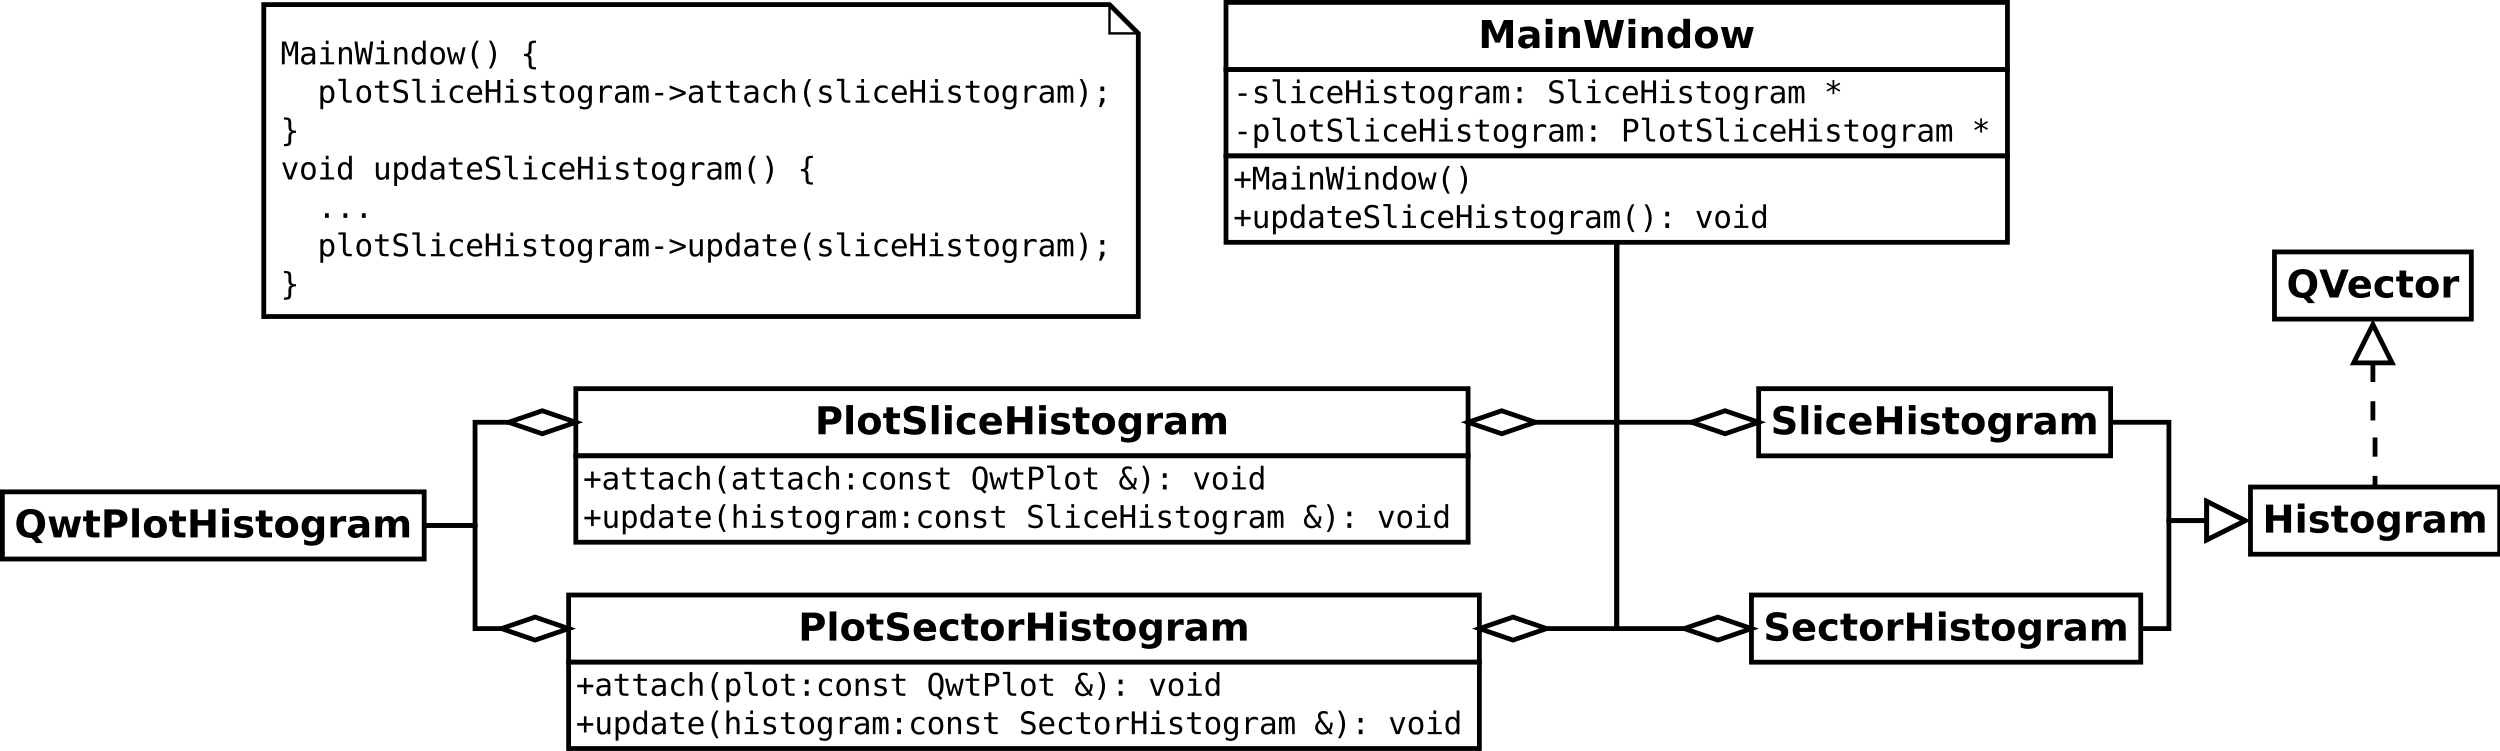 <?xml version="1.0" encoding="UTF-8"?>
<svg xmlns="http://www.w3.org/2000/svg" xmlns:xlink="http://www.w3.org/1999/xlink" width="1042pt" height="313pt" viewBox="0 0 1042 313" version="1.1">
<defs>
<g>
<symbol overflow="visible" id="glyph0-0">
<path style="stroke:none;" d="M 0.797 2.828 L 0.797 -11.281 L 8.797 -11.281 L 8.797 2.828 Z M 1.703 1.938 L 7.906 1.938 L 7.906 -10.391 L 1.703 -10.391 Z "/>
</symbol>
<symbol overflow="visible" id="glyph0-1">
<path style="stroke:none;" d="M 1.469 -11.672 L 5.297 -11.672 L 7.953 -5.422 L 10.625 -11.672 L 14.453 -11.672 L 14.453 0 L 11.609 0 L 11.609 -8.531 L 8.922 -2.25 L 7.016 -2.25 L 4.328 -8.531 L 4.328 0 L 1.469 0 Z "/>
</symbol>
<symbol overflow="visible" id="glyph0-2">
<path style="stroke:none;" d="M 5.266 -3.938 C 4.68 -3.938 4.242 -3.836 3.953 -3.641 C 3.66 -3.441 3.516 -3.148 3.516 -2.766 C 3.516 -2.41 3.629 -2.133 3.859 -1.938 C 4.098 -1.738 4.43 -1.641 4.859 -1.641 C 5.379 -1.641 5.816 -1.828 6.172 -2.203 C 6.535 -2.578 6.719 -3.051 6.719 -3.625 L 6.719 -3.938 Z M 9.547 -5 L 9.547 0 L 6.719 0 L 6.719 -1.297 C 6.344 -0.766 5.922 -0.375 5.453 -0.125 C 4.984 0.113 4.414 0.234 3.75 0.234 C 2.844 0.234 2.102 -0.031 1.531 -0.562 C 0.969 -1.094 0.688 -1.781 0.688 -2.625 C 0.688 -3.656 1.039 -4.41 1.75 -4.891 C 2.457 -5.367 3.566 -5.609 5.078 -5.609 L 6.719 -5.609 L 6.719 -5.828 C 6.719 -6.266 6.539 -6.586 6.188 -6.797 C 5.844 -7.004 5.301 -7.109 4.562 -7.109 C 3.969 -7.109 3.41 -7.047 2.891 -6.922 C 2.379 -6.805 1.898 -6.629 1.453 -6.391 L 1.453 -8.516 C 2.055 -8.66 2.66 -8.77 3.266 -8.844 C 3.867 -8.926 4.473 -8.969 5.078 -8.969 C 6.648 -8.969 7.785 -8.656 8.484 -8.031 C 9.191 -7.406 9.547 -6.395 9.547 -5 Z "/>
</symbol>
<symbol overflow="visible" id="glyph0-3">
<path style="stroke:none;" d="M 1.344 -8.75 L 4.141 -8.75 L 4.141 0 L 1.344 0 Z M 1.344 -12.156 L 4.141 -12.156 L 4.141 -9.875 L 1.344 -9.875 Z "/>
</symbol>
<symbol overflow="visible" id="glyph0-4">
<path style="stroke:none;" d="M 10.141 -5.328 L 10.141 0 L 7.328 0 L 7.328 -4.078 C 7.328 -4.836 7.312 -5.359 7.281 -5.641 C 7.25 -5.93 7.191 -6.145 7.109 -6.281 C 6.992 -6.457 6.844 -6.598 6.656 -6.703 C 6.469 -6.805 6.254 -6.859 6.016 -6.859 C 5.43 -6.859 4.973 -6.629 4.641 -6.172 C 4.305 -5.723 4.141 -5.102 4.141 -4.312 L 4.141 0 L 1.344 0 L 1.344 -8.75 L 4.141 -8.75 L 4.141 -7.469 C 4.566 -7.977 5.016 -8.352 5.484 -8.594 C 5.961 -8.844 6.488 -8.969 7.062 -8.969 C 8.07 -8.969 8.836 -8.656 9.359 -8.031 C 9.879 -7.414 10.141 -6.516 10.141 -5.328 Z "/>
</symbol>
<symbol overflow="visible" id="glyph0-5">
<path style="stroke:none;" d="M 0.484 -11.672 L 3.359 -11.672 L 5.375 -3.188 L 7.375 -11.672 L 10.281 -11.672 L 12.281 -3.188 L 14.297 -11.672 L 17.156 -11.672 L 14.406 0 L 10.938 0 L 8.812 -8.875 L 6.719 0 L 3.25 0 Z "/>
</symbol>
<symbol overflow="visible" id="glyph0-6">
<path style="stroke:none;" d="M 7.297 -7.469 L 7.297 -12.156 L 10.109 -12.156 L 10.109 0 L 7.297 0 L 7.297 -1.266 C 6.91 -0.754 6.484 -0.375 6.016 -0.125 C 5.555 0.113 5.023 0.234 4.422 0.234 C 3.336 0.234 2.445 -0.191 1.75 -1.047 C 1.062 -1.91 0.719 -3.02 0.719 -4.375 C 0.719 -5.719 1.062 -6.816 1.75 -7.672 C 2.445 -8.535 3.336 -8.969 4.422 -8.969 C 5.023 -8.969 5.555 -8.844 6.016 -8.594 C 6.484 -8.352 6.91 -7.977 7.297 -7.469 Z M 5.453 -1.812 C 6.055 -1.812 6.516 -2.031 6.828 -2.469 C 7.141 -2.906 7.297 -3.539 7.297 -4.375 C 7.297 -5.207 7.141 -5.844 6.828 -6.281 C 6.516 -6.719 6.055 -6.938 5.453 -6.938 C 4.859 -6.938 4.406 -6.719 4.094 -6.281 C 3.781 -5.844 3.625 -5.207 3.625 -4.375 C 3.625 -3.539 3.781 -2.906 4.094 -2.469 C 4.406 -2.031 4.859 -1.812 5.453 -1.812 Z "/>
</symbol>
<symbol overflow="visible" id="glyph0-7">
<path style="stroke:none;" d="M 5.516 -6.969 C 4.891 -6.969 4.414 -6.742 4.094 -6.297 C 3.77 -5.848 3.609 -5.207 3.609 -4.375 C 3.609 -3.531 3.77 -2.883 4.094 -2.438 C 4.414 -2 4.891 -1.781 5.516 -1.781 C 6.117 -1.781 6.582 -2 6.906 -2.438 C 7.227 -2.883 7.391 -3.531 7.391 -4.375 C 7.391 -5.207 7.227 -5.848 6.906 -6.297 C 6.582 -6.742 6.117 -6.969 5.516 -6.969 Z M 5.516 -8.969 C 7.016 -8.969 8.188 -8.562 9.031 -7.75 C 9.883 -6.938 10.312 -5.812 10.312 -4.375 C 10.312 -2.938 9.883 -1.805 9.031 -0.984 C 8.188 -0.172 7.016 0.234 5.516 0.234 C 4.004 0.234 2.82 -0.172 1.969 -0.984 C 1.113 -1.805 0.688 -2.938 0.688 -4.375 C 0.688 -5.812 1.113 -6.938 1.969 -7.75 C 2.82 -8.562 4.004 -8.969 5.516 -8.969 Z "/>
</symbol>
<symbol overflow="visible" id="glyph0-8">
<path style="stroke:none;" d="M 0.562 -8.75 L 3.281 -8.75 L 4.75 -2.719 L 6.234 -8.75 L 8.562 -8.75 L 10.031 -2.781 L 11.516 -8.75 L 14.234 -8.75 L 11.922 0 L 8.875 0 L 7.391 -6.016 L 5.922 0 L 2.875 0 Z "/>
</symbol>
<symbol overflow="visible" id="glyph0-9">
<path style="stroke:none;" d="M 1.469 -11.672 L 4.484 -11.672 L 4.484 -7.219 L 8.922 -7.219 L 8.922 -11.672 L 11.922 -11.672 L 11.922 0 L 8.922 0 L 8.922 -4.953 L 4.484 -4.953 L 4.484 0 L 1.469 0 Z "/>
</symbol>
<symbol overflow="visible" id="glyph0-10">
<path style="stroke:none;" d="M 8.188 -8.484 L 8.188 -6.359 C 7.582 -6.609 7 -6.797 6.438 -6.922 C 5.883 -7.047 5.363 -7.109 4.875 -7.109 C 4.344 -7.109 3.945 -7.039 3.688 -6.906 C 3.426 -6.77 3.297 -6.566 3.297 -6.297 C 3.297 -6.066 3.395 -5.891 3.594 -5.766 C 3.789 -5.648 4.141 -5.566 4.641 -5.516 L 5.141 -5.438 C 6.566 -5.258 7.523 -4.961 8.016 -4.547 C 8.516 -4.129 8.766 -3.473 8.766 -2.578 C 8.766 -1.648 8.422 -0.945 7.734 -0.469 C 7.047 0 6.02 0.234 4.656 0.234 C 4.082 0.234 3.484 0.188 2.859 0.094 C 2.242 0 1.613 -0.141 0.969 -0.328 L 0.969 -2.453 C 1.52 -2.18 2.086 -1.977 2.672 -1.844 C 3.266 -1.707 3.863 -1.641 4.469 -1.641 C 5.008 -1.641 5.414 -1.711 5.688 -1.859 C 5.969 -2.016 6.109 -2.238 6.109 -2.531 C 6.109 -2.781 6.016 -2.969 5.828 -3.094 C 5.641 -3.219 5.258 -3.312 4.688 -3.375 L 4.203 -3.438 C 2.953 -3.594 2.078 -3.879 1.578 -4.297 C 1.078 -4.723 0.828 -5.367 0.828 -6.234 C 0.828 -7.16 1.145 -7.848 1.781 -8.297 C 2.414 -8.742 3.391 -8.969 4.703 -8.969 C 5.223 -8.969 5.766 -8.926 6.328 -8.844 C 6.898 -8.77 7.52 -8.648 8.188 -8.484 Z "/>
</symbol>
<symbol overflow="visible" id="glyph0-11">
<path style="stroke:none;" d="M 4.406 -11.234 L 4.406 -8.75 L 7.281 -8.75 L 7.281 -6.75 L 4.406 -6.75 L 4.406 -3.047 C 4.406 -2.641 4.484 -2.363 4.641 -2.219 C 4.805 -2.07 5.129 -2 5.609 -2 L 7.047 -2 L 7.047 0 L 4.641 0 C 3.535 0 2.754 -0.227 2.297 -0.688 C 1.836 -1.156 1.609 -1.941 1.609 -3.047 L 1.609 -6.75 L 0.219 -6.75 L 0.219 -8.75 L 1.609 -8.75 L 1.609 -11.234 Z "/>
</symbol>
<symbol overflow="visible" id="glyph0-12">
<path style="stroke:none;" d="M 7.297 -1.484 C 6.91 -0.973 6.484 -0.598 6.016 -0.359 C 5.555 -0.117 5.023 0 4.422 0 C 3.348 0 2.461 -0.422 1.766 -1.266 C 1.066 -2.109 0.719 -3.18 0.719 -4.484 C 0.719 -5.785 1.066 -6.852 1.766 -7.688 C 2.461 -8.531 3.348 -8.953 4.422 -8.953 C 5.023 -8.953 5.555 -8.832 6.016 -8.594 C 6.484 -8.352 6.91 -7.973 7.297 -7.453 L 7.297 -8.75 L 10.109 -8.75 L 10.109 -0.891 C 10.109 0.523 9.664 1.602 8.781 2.344 C 7.895 3.082 6.609 3.453 4.922 3.453 C 4.367 3.453 3.836 3.41 3.328 3.328 C 2.816 3.242 2.305 3.117 1.797 2.953 L 1.797 0.766 C 2.285 1.047 2.766 1.254 3.234 1.391 C 3.703 1.535 4.172 1.609 4.641 1.609 C 5.555 1.609 6.227 1.406 6.656 1 C 7.082 0.602 7.297 -0.023 7.297 -0.891 Z M 5.453 -6.938 C 4.879 -6.938 4.43 -6.723 4.109 -6.297 C 3.785 -5.867 3.625 -5.266 3.625 -4.484 C 3.625 -3.68 3.781 -3.07 4.094 -2.656 C 4.406 -2.238 4.859 -2.031 5.453 -2.031 C 6.035 -2.031 6.488 -2.242 6.812 -2.672 C 7.133 -3.098 7.297 -3.703 7.297 -4.484 C 7.297 -5.266 7.133 -5.867 6.812 -6.297 C 6.488 -6.723 6.035 -6.938 5.453 -6.938 Z "/>
</symbol>
<symbol overflow="visible" id="glyph0-13">
<path style="stroke:none;" d="M 7.844 -6.375 C 7.602 -6.488 7.359 -6.57 7.109 -6.625 C 6.867 -6.676 6.629 -6.703 6.391 -6.703 C 5.672 -6.703 5.113 -6.473 4.719 -6.016 C 4.332 -5.555 4.141 -4.895 4.141 -4.031 L 4.141 0 L 1.344 0 L 1.344 -8.75 L 4.141 -8.75 L 4.141 -7.312 C 4.504 -7.883 4.914 -8.301 5.375 -8.562 C 5.844 -8.832 6.406 -8.969 7.062 -8.969 C 7.156 -8.969 7.254 -8.961 7.359 -8.953 C 7.473 -8.941 7.633 -8.926 7.844 -8.906 Z "/>
</symbol>
<symbol overflow="visible" id="glyph0-14">
<path style="stroke:none;" d="M 9.453 -7.297 C 9.805 -7.836 10.227 -8.25 10.719 -8.531 C 11.207 -8.82 11.742 -8.969 12.328 -8.969 C 13.328 -8.969 14.086 -8.656 14.609 -8.031 C 15.141 -7.414 15.406 -6.516 15.406 -5.328 L 15.406 0 L 12.594 0 L 12.594 -4.562 C 12.602 -4.633 12.609 -4.707 12.609 -4.781 C 12.609 -4.852 12.609 -4.957 12.609 -5.094 C 12.609 -5.707 12.516 -6.156 12.328 -6.438 C 12.148 -6.719 11.859 -6.859 11.453 -6.859 C 10.922 -6.859 10.508 -6.641 10.219 -6.203 C 9.938 -5.766 9.789 -5.129 9.781 -4.297 L 9.781 0 L 6.969 0 L 6.969 -4.562 C 6.969 -5.531 6.883 -6.156 6.719 -6.438 C 6.551 -6.719 6.254 -6.859 5.828 -6.859 C 5.285 -6.859 4.867 -6.633 4.578 -6.188 C 4.285 -5.75 4.141 -5.125 4.141 -4.312 L 4.141 0 L 1.328 0 L 1.328 -8.75 L 4.141 -8.75 L 4.141 -7.469 C 4.484 -7.969 4.879 -8.344 5.328 -8.594 C 5.773 -8.844 6.266 -8.969 6.797 -8.969 C 7.398 -8.969 7.93 -8.82 8.391 -8.531 C 8.859 -8.238 9.211 -7.828 9.453 -7.297 Z "/>
</symbol>
<symbol overflow="visible" id="glyph0-15">
<path style="stroke:none;" d="M 1.469 -11.672 L 6.469 -11.672 C 7.945 -11.672 9.082 -11.336 9.875 -10.672 C 10.676 -10.016 11.078 -9.078 11.078 -7.859 C 11.078 -6.641 10.676 -5.695 9.875 -5.031 C 9.082 -4.375 7.945 -4.047 6.469 -4.047 L 4.484 -4.047 L 4.484 0 L 1.469 0 Z M 4.484 -9.484 L 4.484 -6.234 L 6.141 -6.234 C 6.723 -6.234 7.172 -6.375 7.484 -6.656 C 7.805 -6.938 7.969 -7.336 7.969 -7.859 C 7.969 -8.379 7.805 -8.781 7.484 -9.062 C 7.172 -9.344 6.723 -9.484 6.141 -9.484 Z "/>
</symbol>
<symbol overflow="visible" id="glyph0-16">
<path style="stroke:none;" d="M 1.344 -12.156 L 4.141 -12.156 L 4.141 0 L 1.344 0 Z "/>
</symbol>
<symbol overflow="visible" id="glyph0-17">
<path style="stroke:none;" d="M 9.594 -11.297 L 9.594 -8.828 C 8.945 -9.117 8.316 -9.336 7.703 -9.484 C 7.098 -9.629 6.523 -9.703 5.984 -9.703 C 5.266 -9.703 4.734 -9.602 4.391 -9.406 C 4.047 -9.207 3.875 -8.898 3.875 -8.484 C 3.875 -8.172 3.988 -7.926 4.219 -7.75 C 4.457 -7.57 4.879 -7.422 5.484 -7.297 L 6.766 -7.047 C 8.066 -6.785 8.988 -6.391 9.531 -5.859 C 10.082 -5.328 10.359 -4.57 10.359 -3.594 C 10.359 -2.301 9.973 -1.336 9.203 -0.703 C 8.441 -0.078 7.281 0.234 5.719 0.234 C 4.977 0.234 4.234 0.16 3.484 0.016 C 2.742 -0.129 2 -0.336 1.25 -0.609 L 1.25 -3.156 C 2 -2.758 2.719 -2.457 3.406 -2.25 C 4.102 -2.051 4.773 -1.953 5.422 -1.953 C 6.078 -1.953 6.578 -2.062 6.922 -2.281 C 7.273 -2.5 7.453 -2.812 7.453 -3.219 C 7.453 -3.582 7.332 -3.863 7.094 -4.062 C 6.863 -4.258 6.395 -4.438 5.688 -4.594 L 4.516 -4.859 C 3.348 -5.109 2.492 -5.504 1.953 -6.047 C 1.422 -6.598 1.156 -7.336 1.156 -8.266 C 1.156 -9.422 1.531 -10.312 2.281 -10.938 C 3.031 -11.562 4.109 -11.875 5.516 -11.875 C 6.148 -11.875 6.805 -11.828 7.484 -11.734 C 8.16 -11.641 8.863 -11.492 9.594 -11.297 Z "/>
</symbol>
<symbol overflow="visible" id="glyph0-18">
<path style="stroke:none;" d="M 8.422 -8.484 L 8.422 -6.203 C 8.035 -6.461 7.648 -6.656 7.266 -6.781 C 6.891 -6.906 6.492 -6.969 6.078 -6.969 C 5.297 -6.969 4.688 -6.738 4.25 -6.281 C 3.82 -5.82 3.609 -5.188 3.609 -4.375 C 3.609 -3.551 3.82 -2.91 4.25 -2.453 C 4.688 -2.004 5.297 -1.781 6.078 -1.781 C 6.516 -1.781 6.93 -1.844 7.328 -1.969 C 7.723 -2.102 8.086 -2.297 8.422 -2.547 L 8.422 -0.266 C 7.984 -0.098 7.535 0.023 7.078 0.109 C 6.629 0.191 6.18 0.234 5.734 0.234 C 4.148 0.234 2.91 -0.172 2.016 -0.984 C 1.129 -1.797 0.688 -2.926 0.688 -4.375 C 0.688 -5.812 1.129 -6.938 2.016 -7.75 C 2.91 -8.562 4.148 -8.969 5.734 -8.969 C 6.191 -8.969 6.641 -8.926 7.078 -8.844 C 7.523 -8.758 7.973 -8.641 8.422 -8.484 Z "/>
</symbol>
<symbol overflow="visible" id="glyph0-19">
<path style="stroke:none;" d="M 10.078 -4.406 L 10.078 -3.609 L 3.547 -3.609 C 3.609 -2.953 3.844 -2.457 4.25 -2.125 C 4.656 -1.801 5.223 -1.641 5.953 -1.641 C 6.547 -1.641 7.148 -1.723 7.766 -1.891 C 8.379 -2.066 9.016 -2.332 9.672 -2.688 L 9.672 -0.531 C 9.004 -0.281 8.336 -0.094 7.672 0.031 C 7.016 0.164 6.359 0.234 5.703 0.234 C 4.117 0.234 2.883 -0.164 2 -0.969 C 1.125 -1.781 0.688 -2.914 0.688 -4.375 C 0.688 -5.801 1.117 -6.922 1.984 -7.734 C 2.848 -8.555 4.035 -8.969 5.547 -8.969 C 6.922 -8.969 8.02 -8.551 8.844 -7.719 C 9.664 -6.895 10.078 -5.789 10.078 -4.406 Z M 7.203 -5.328 C 7.203 -5.859 7.047 -6.285 6.734 -6.609 C 6.43 -6.941 6.031 -7.109 5.531 -7.109 C 4.988 -7.109 4.547 -6.953 4.203 -6.641 C 3.867 -6.336 3.66 -5.898 3.578 -5.328 Z "/>
</symbol>
<symbol overflow="visible" id="glyph0-20">
<path style="stroke:none;" d="M 7.125 0.219 L 6.891 0.219 C 4.961 0.219 3.461 -0.312 2.391 -1.375 C 1.328 -2.445 0.797 -3.93 0.797 -5.828 C 0.797 -7.711 1.328 -9.191 2.391 -10.266 C 3.461 -11.336 4.93 -11.875 6.797 -11.875 C 8.691 -11.875 10.164 -11.344 11.219 -10.281 C 12.27 -9.219 12.797 -7.734 12.797 -5.828 C 12.797 -4.516 12.516 -3.383 11.953 -2.438 C 11.398 -1.488 10.598 -0.773 9.547 -0.297 L 11.891 2.344 L 9.031 2.344 Z M 6.797 -9.703 C 5.879 -9.703 5.164 -9.363 4.656 -8.688 C 4.156 -8.008 3.906 -7.055 3.906 -5.828 C 3.906 -4.578 4.148 -3.617 4.641 -2.953 C 5.141 -2.285 5.859 -1.953 6.797 -1.953 C 7.723 -1.953 8.438 -2.289 8.938 -2.969 C 9.445 -3.645 9.703 -4.598 9.703 -5.828 C 9.703 -7.055 9.445 -8.008 8.938 -8.688 C 8.438 -9.363 7.723 -9.703 6.797 -9.703 Z "/>
</symbol>
<symbol overflow="visible" id="glyph0-21">
<path style="stroke:none;" d="M 0.078 -11.672 L 3.109 -11.672 L 6.203 -3.062 L 9.281 -11.672 L 12.312 -11.672 L 7.984 0 L 4.406 0 Z "/>
</symbol>
<symbol overflow="visible" id="glyph1-0">
<path style="stroke:none;" d="M 0.656 2.297 L 0.656 -9.172 L 7.156 -9.172 L 7.156 2.297 Z M 1.391 1.578 L 6.438 1.578 L 6.438 -8.438 L 1.391 -8.438 Z "/>
</symbol>
<symbol overflow="visible" id="glyph1-1">
<path style="stroke:none;" d="M 2.266 -4.078 L 5.562 -4.078 L 5.562 -3.047 L 2.266 -3.047 Z "/>
</symbol>
<symbol overflow="visible" id="glyph1-2">
<path style="stroke:none;" d="M 6.172 -6.859 L 6.172 -5.719 C 5.836 -5.914 5.5 -6.062 5.156 -6.156 C 4.82 -6.25 4.477 -6.297 4.125 -6.297 C 3.602 -6.297 3.211 -6.211 2.953 -6.047 C 2.691 -5.879 2.562 -5.617 2.562 -5.266 C 2.562 -4.941 2.656 -4.703 2.844 -4.547 C 3.039 -4.391 3.523 -4.238 4.297 -4.094 L 4.781 -4 C 5.352 -3.895 5.785 -3.676 6.078 -3.344 C 6.379 -3.008 6.531 -2.582 6.531 -2.062 C 6.531 -1.352 6.281 -0.801 5.781 -0.406 C 5.289 -0.008 4.598 0.188 3.703 0.188 C 3.359 0.188 2.992 0.148 2.609 0.078 C 2.223 0.004 1.805 -0.109 1.359 -0.266 L 1.359 -1.469 C 1.785 -1.238 2.195 -1.066 2.594 -0.953 C 3 -0.848 3.379 -0.797 3.734 -0.797 C 4.242 -0.797 4.641 -0.898 4.922 -1.109 C 5.211 -1.316 5.359 -1.609 5.359 -1.984 C 5.359 -2.523 4.836 -2.898 3.797 -3.109 L 3.75 -3.125 L 3.312 -3.219 C 2.633 -3.344 2.141 -3.562 1.828 -3.875 C 1.523 -4.188 1.375 -4.609 1.375 -5.141 C 1.375 -5.828 1.602 -6.352 2.062 -6.719 C 2.531 -7.094 3.191 -7.281 4.047 -7.281 C 4.422 -7.281 4.785 -7.242 5.141 -7.172 C 5.492 -7.109 5.836 -7.004 6.172 -6.859 Z "/>
</symbol>
<symbol overflow="visible" id="glyph1-3">
<path style="stroke:none;" d="M 4.062 -2.578 C 4.062 -2.055 4.156 -1.66 4.344 -1.391 C 4.539 -1.117 4.828 -0.984 5.203 -0.984 L 6.562 -0.984 L 6.562 0 L 5.078 0 C 4.379 0 3.836 -0.223 3.453 -0.672 C 3.078 -1.117 2.891 -1.754 2.891 -2.578 L 2.891 -9.031 L 1.016 -9.031 L 1.016 -9.953 L 4.062 -9.953 Z "/>
</symbol>
<symbol overflow="visible" id="glyph1-4">
<path style="stroke:none;" d="M 1.625 -7.109 L 4.609 -7.109 L 4.609 -0.906 L 6.938 -0.906 L 6.938 0 L 1.125 0 L 1.125 -0.906 L 3.453 -0.906 L 3.453 -6.203 L 1.625 -6.203 Z M 3.453 -9.875 L 4.609 -9.875 L 4.609 -8.391 L 3.453 -8.391 Z "/>
</symbol>
<symbol overflow="visible" id="glyph1-5">
<path style="stroke:none;" d="M 6.734 -0.359 C 6.422 -0.18 6.098 -0.047 5.766 0.047 C 5.43 0.141 5.094 0.188 4.75 0.188 C 3.645 0.188 2.781 -0.141 2.156 -0.797 C 1.539 -1.461 1.234 -2.379 1.234 -3.547 C 1.234 -4.711 1.539 -5.625 2.156 -6.281 C 2.781 -6.945 3.645 -7.281 4.75 -7.281 C 5.094 -7.281 5.426 -7.234 5.75 -7.141 C 6.07 -7.055 6.398 -6.922 6.734 -6.734 L 6.734 -5.516 C 6.422 -5.785 6.109 -5.984 5.797 -6.109 C 5.492 -6.234 5.145 -6.297 4.75 -6.297 C 4.02 -6.297 3.457 -6.055 3.062 -5.578 C 2.664 -5.109 2.469 -4.43 2.469 -3.547 C 2.469 -2.672 2.664 -1.992 3.062 -1.516 C 3.457 -1.047 4.02 -0.812 4.75 -0.812 C 5.156 -0.812 5.52 -0.875 5.844 -1 C 6.164 -1.125 6.461 -1.316 6.734 -1.578 Z "/>
</symbol>
<symbol overflow="visible" id="glyph1-6">
<path style="stroke:none;" d="M 7.062 -3.844 L 7.062 -3.281 L 2 -3.281 L 2 -3.234 C 2 -2.461 2.203 -1.863 2.609 -1.438 C 3.016 -1.02 3.582 -0.812 4.312 -0.812 C 4.688 -0.812 5.078 -0.867 5.484 -0.984 C 5.891 -1.098 6.32 -1.281 6.781 -1.531 L 6.781 -0.359 C 6.344 -0.18 5.914 -0.047 5.5 0.047 C 5.082 0.141 4.68 0.188 4.297 0.188 C 3.191 0.188 2.328 -0.141 1.703 -0.797 C 1.086 -1.461 0.781 -2.379 0.781 -3.547 C 0.781 -4.68 1.082 -5.586 1.688 -6.266 C 2.301 -6.941 3.113 -7.281 4.125 -7.281 C 5.031 -7.281 5.742 -6.973 6.266 -6.359 C 6.797 -5.742 7.062 -4.906 7.062 -3.844 Z M 5.891 -4.188 C 5.867 -4.875 5.703 -5.395 5.391 -5.75 C 5.086 -6.113 4.648 -6.297 4.078 -6.297 C 3.516 -6.297 3.051 -6.109 2.688 -5.734 C 2.32 -5.359 2.109 -4.844 2.047 -4.188 Z "/>
</symbol>
<symbol overflow="visible" id="glyph1-7">
<path style="stroke:none;" d="M 0.875 -9.484 L 2.156 -9.484 L 2.156 -5.594 L 5.672 -5.594 L 5.672 -9.484 L 6.953 -9.484 L 6.953 0 L 5.672 0 L 5.672 -4.516 L 2.156 -4.516 L 2.156 0 L 0.875 0 Z "/>
</symbol>
<symbol overflow="visible" id="glyph1-8">
<path style="stroke:none;" d="M 3.891 -9.125 L 3.891 -7.109 L 6.547 -7.109 L 6.547 -6.203 L 3.891 -6.203 L 3.891 -2.344 C 3.891 -1.82 3.988 -1.457 4.188 -1.25 C 4.395 -1.039 4.742 -0.938 5.234 -0.938 L 6.547 -0.938 L 6.547 0 L 5.125 0 C 4.25 0 3.629 -0.172 3.266 -0.516 C 2.91 -0.867 2.734 -1.477 2.734 -2.344 L 2.734 -6.203 L 0.828 -6.203 L 0.828 -7.109 L 2.734 -7.109 L 2.734 -9.125 Z "/>
</symbol>
<symbol overflow="visible" id="glyph1-9">
<path style="stroke:none;" d="M 3.906 -6.297 C 3.312 -6.297 2.863 -6.062 2.562 -5.594 C 2.258 -5.133 2.109 -4.453 2.109 -3.547 C 2.109 -2.648 2.258 -1.969 2.562 -1.5 C 2.863 -1.039 3.312 -0.812 3.906 -0.812 C 4.508 -0.812 4.961 -1.039 5.266 -1.5 C 5.566 -1.969 5.719 -2.648 5.719 -3.547 C 5.719 -4.453 5.566 -5.133 5.266 -5.594 C 4.961 -6.062 4.508 -6.297 3.906 -6.297 Z M 3.906 -7.281 C 4.895 -7.281 5.648 -6.957 6.172 -6.312 C 6.691 -5.676 6.953 -4.754 6.953 -3.547 C 6.953 -2.336 6.691 -1.41 6.172 -0.766 C 5.648 -0.129 4.895 0.188 3.906 0.188 C 2.926 0.188 2.176 -0.129 1.656 -0.766 C 1.133 -1.41 0.875 -2.336 0.875 -3.547 C 0.875 -4.754 1.133 -5.676 1.656 -6.312 C 2.176 -6.957 2.926 -7.281 3.906 -7.281 Z "/>
</symbol>
<symbol overflow="visible" id="glyph1-10">
<path style="stroke:none;" d="M 5.453 -3.609 C 5.453 -4.484 5.305 -5.148 5.016 -5.609 C 4.734 -6.066 4.316 -6.297 3.766 -6.297 C 3.191 -6.297 2.754 -6.066 2.453 -5.609 C 2.16 -5.148 2.016 -4.484 2.016 -3.609 C 2.016 -2.734 2.164 -2.066 2.469 -1.609 C 2.77 -1.148 3.207 -0.922 3.781 -0.922 C 4.32 -0.922 4.734 -1.148 5.016 -1.609 C 5.305 -2.066 5.453 -2.734 5.453 -3.609 Z M 6.609 -0.453 C 6.609 0.609 6.359 1.414 5.859 1.969 C 5.359 2.52 4.617 2.797 3.641 2.797 C 3.316 2.797 2.977 2.766 2.625 2.703 C 2.27 2.641 1.922 2.551 1.578 2.438 L 1.578 1.281 C 1.992 1.477 2.367 1.625 2.703 1.719 C 3.047 1.812 3.359 1.859 3.641 1.859 C 4.266 1.859 4.723 1.688 5.016 1.344 C 5.305 1 5.453 0.457 5.453 -0.281 L 5.453 -1.125 C 5.266 -0.727 5.008 -0.43 4.688 -0.234 C 4.363 -0.047 3.973 0.047 3.516 0.047 C 2.68 0.047 2.016 -0.281 1.516 -0.938 C 1.023 -1.602 0.781 -2.492 0.781 -3.609 C 0.781 -4.723 1.023 -5.613 1.516 -6.281 C 2.016 -6.945 2.68 -7.281 3.516 -7.281 C 3.973 -7.281 4.359 -7.188 4.672 -7 C 4.984 -6.82 5.242 -6.539 5.453 -6.156 L 5.453 -7.078 L 6.609 -7.078 Z "/>
</symbol>
<symbol overflow="visible" id="glyph1-11">
<path style="stroke:none;" d="M 7.328 -5.641 C 7.078 -5.836 6.82 -5.977 6.562 -6.062 C 6.312 -6.156 6.031 -6.203 5.719 -6.203 C 4.988 -6.203 4.43 -5.973 4.047 -5.516 C 3.66 -5.055 3.469 -4.395 3.469 -3.531 L 3.469 0 L 2.297 0 L 2.297 -7.109 L 3.469 -7.109 L 3.469 -5.719 C 3.664 -6.219 3.969 -6.602 4.375 -6.875 C 4.781 -7.145 5.258 -7.281 5.812 -7.281 C 6.094 -7.281 6.359 -7.242 6.609 -7.172 C 6.859 -7.098 7.098 -6.988 7.328 -6.844 Z "/>
</symbol>
<symbol overflow="visible" id="glyph1-12">
<path style="stroke:none;" d="M 4.453 -3.578 L 4.062 -3.578 C 3.383 -3.578 2.875 -3.457 2.531 -3.219 C 2.188 -2.977 2.016 -2.617 2.016 -2.141 C 2.016 -1.711 2.141 -1.379 2.391 -1.141 C 2.648 -0.91 3.008 -0.797 3.469 -0.797 C 4.113 -0.797 4.617 -1.02 4.984 -1.469 C 5.359 -1.914 5.547 -2.531 5.547 -3.312 L 5.547 -3.578 Z M 6.719 -4.062 L 6.719 0 L 5.547 0 L 5.547 -1.047 C 5.297 -0.629 4.977 -0.316 4.594 -0.109 C 4.219 0.086 3.758 0.188 3.219 0.188 C 2.5 0.188 1.922 -0.016 1.484 -0.422 C 1.055 -0.836 0.844 -1.383 0.844 -2.062 C 0.844 -2.852 1.109 -3.453 1.641 -3.859 C 2.172 -4.273 2.953 -4.484 3.984 -4.484 L 5.547 -4.484 L 5.547 -4.672 C 5.547 -5.234 5.398 -5.645 5.109 -5.906 C 4.828 -6.164 4.379 -6.297 3.766 -6.297 C 3.359 -6.297 2.953 -6.238 2.547 -6.125 C 2.141 -6.008 1.742 -5.844 1.359 -5.625 L 1.359 -6.781 C 1.797 -6.945 2.211 -7.07 2.609 -7.156 C 3.004 -7.238 3.391 -7.281 3.766 -7.281 C 4.348 -7.281 4.848 -7.191 5.266 -7.016 C 5.68 -6.848 6.02 -6.586 6.281 -6.234 C 6.438 -6.023 6.547 -5.766 6.609 -5.453 C 6.68 -5.141 6.719 -4.676 6.719 -4.062 Z "/>
</symbol>
<symbol overflow="visible" id="glyph1-13">
<path style="stroke:none;" d="M 4.297 -6.391 C 4.43 -6.691 4.609 -6.914 4.828 -7.062 C 5.055 -7.207 5.328 -7.281 5.641 -7.281 C 6.211 -7.281 6.613 -7.055 6.844 -6.609 C 7.082 -6.172 7.203 -5.344 7.203 -4.125 L 7.203 0 L 6.141 0 L 6.141 -4.062 C 6.141 -5.07 6.082 -5.695 5.969 -5.938 C 5.852 -6.176 5.648 -6.297 5.359 -6.297 C 5.016 -6.297 4.781 -6.164 4.656 -5.906 C 4.531 -5.645 4.469 -5.031 4.469 -4.062 L 4.469 0 L 3.406 0 L 3.406 -4.062 C 3.406 -5.082 3.344 -5.707 3.219 -5.938 C 3.102 -6.176 2.891 -6.297 2.578 -6.297 C 2.266 -6.297 2.047 -6.164 1.922 -5.906 C 1.805 -5.645 1.75 -5.031 1.75 -4.062 L 1.75 0 L 0.688 0 L 0.688 -7.109 L 1.75 -7.109 L 1.75 -6.5 C 1.895 -6.75 2.07 -6.941 2.281 -7.078 C 2.488 -7.211 2.723 -7.281 2.984 -7.281 C 3.305 -7.281 3.57 -7.207 3.781 -7.062 C 4 -6.914 4.172 -6.691 4.297 -6.391 Z "/>
</symbol>
<symbol overflow="visible" id="glyph1-14">
<path style="stroke:none;" d="M 3.109 -6.75 L 4.703 -6.75 L 4.703 -4.828 L 3.109 -4.828 Z M 3.109 -1.938 L 4.703 -1.938 L 4.703 0 L 3.109 0 Z "/>
</symbol>
<symbol overflow="visible" id="glyph1-15">
<path style="stroke:none;" d=""/>
</symbol>
<symbol overflow="visible" id="glyph1-16">
<path style="stroke:none;" d="M 6.422 -9.156 L 6.422 -7.859 C 6.035 -8.109 5.645 -8.297 5.25 -8.422 C 4.863 -8.547 4.469 -8.609 4.062 -8.609 C 3.457 -8.609 2.977 -8.469 2.625 -8.188 C 2.281 -7.906 2.109 -7.523 2.109 -7.047 C 2.109 -6.629 2.223 -6.305 2.453 -6.078 C 2.68 -5.859 3.113 -5.676 3.75 -5.531 L 4.422 -5.391 C 5.305 -5.18 5.953 -4.852 6.359 -4.406 C 6.766 -3.957 6.969 -3.352 6.969 -2.594 C 6.969 -1.688 6.688 -0.992 6.125 -0.516 C 5.57 -0.047 4.758 0.188 3.688 0.188 C 3.25 0.188 2.805 0.133 2.359 0.031 C 1.91 -0.062 1.457 -0.203 1 -0.391 L 1 -1.75 C 1.488 -1.438 1.945 -1.207 2.375 -1.062 C 2.812 -0.926 3.25 -0.859 3.688 -0.859 C 4.344 -0.859 4.848 -1.004 5.203 -1.297 C 5.566 -1.586 5.75 -1.988 5.75 -2.5 C 5.75 -2.977 5.625 -3.344 5.375 -3.594 C 5.125 -3.844 4.691 -4.035 4.078 -4.172 L 3.391 -4.328 C 2.516 -4.523 1.875 -4.82 1.469 -5.219 C 1.07 -5.625 0.875 -6.164 0.875 -6.844 C 0.875 -7.695 1.16 -8.379 1.734 -8.891 C 2.305 -9.398 3.062 -9.656 4 -9.656 C 4.363 -9.656 4.742 -9.613 5.141 -9.531 C 5.547 -9.445 5.973 -9.32 6.422 -9.156 Z "/>
</symbol>
<symbol overflow="visible" id="glyph1-17">
<path style="stroke:none;" d="M 6.766 -7.922 L 4.5 -6.688 L 6.766 -5.453 L 6.406 -4.828 L 4.281 -6.109 L 4.281 -3.719 L 3.547 -3.719 L 3.547 -6.109 L 1.422 -4.828 L 1.047 -5.453 L 3.328 -6.688 L 1.047 -7.922 L 1.422 -8.547 L 3.547 -7.25 L 3.547 -9.656 L 4.281 -9.656 L 4.281 -7.25 L 6.406 -8.547 Z "/>
</symbol>
<symbol overflow="visible" id="glyph1-18">
<path style="stroke:none;" d="M 2.375 -0.891 L 2.375 2.703 L 1.203 2.703 L 1.203 -7.109 L 2.375 -7.109 L 2.375 -6.203 C 2.57 -6.555 2.832 -6.82 3.156 -7 C 3.477 -7.188 3.852 -7.281 4.281 -7.281 C 5.133 -7.281 5.805 -6.945 6.297 -6.281 C 6.785 -5.613 7.031 -4.691 7.031 -3.516 C 7.031 -2.367 6.785 -1.461 6.297 -0.797 C 5.805 -0.141 5.133 0.188 4.281 0.188 C 3.844 0.188 3.461 0.094 3.141 -0.094 C 2.816 -0.281 2.562 -0.547 2.375 -0.891 Z M 5.812 -3.547 C 5.812 -4.453 5.664 -5.133 5.375 -5.594 C 5.094 -6.062 4.672 -6.297 4.109 -6.297 C 3.535 -6.297 3.102 -6.062 2.812 -5.594 C 2.52 -5.133 2.375 -4.453 2.375 -3.547 C 2.375 -2.648 2.52 -1.969 2.812 -1.5 C 3.102 -1.039 3.535 -0.812 4.109 -0.812 C 4.672 -0.812 5.094 -1.039 5.375 -1.5 C 5.664 -1.957 5.812 -2.641 5.812 -3.547 Z "/>
</symbol>
<symbol overflow="visible" id="glyph1-19">
<path style="stroke:none;" d="M 2.531 -8.422 L 2.531 -4.859 L 4.016 -4.859 C 4.609 -4.859 5.07 -5.016 5.406 -5.328 C 5.738 -5.641 5.906 -6.078 5.906 -6.641 C 5.906 -7.203 5.738 -7.641 5.406 -7.953 C 5.07 -8.266 4.609 -8.422 4.016 -8.422 Z M 1.25 -9.484 L 4.016 -9.484 C 5.078 -9.484 5.879 -9.238 6.422 -8.75 C 6.973 -8.27 7.25 -7.566 7.25 -6.641 C 7.25 -5.711 6.973 -5.008 6.422 -4.531 C 5.879 -4.051 5.078 -3.812 4.016 -3.812 L 2.531 -3.812 L 2.531 0 L 1.25 0 Z "/>
</symbol>
<symbol overflow="visible" id="glyph1-20">
<path style="stroke:none;" d="M 4.438 -7.438 L 4.438 -4.609 L 7.266 -4.609 L 7.266 -3.531 L 4.438 -3.531 L 4.438 -0.719 L 3.375 -0.719 L 3.375 -3.531 L 0.562 -3.531 L 0.562 -4.609 L 3.375 -4.609 L 3.375 -7.438 Z "/>
</symbol>
<symbol overflow="visible" id="glyph1-21">
<path style="stroke:none;" d="M 0.547 -9.484 L 2.266 -9.484 L 3.891 -4.656 L 5.547 -9.484 L 7.266 -9.484 L 7.266 0 L 6.078 0 L 6.078 -8.375 L 4.391 -3.375 L 3.422 -3.375 L 1.734 -8.375 L 1.734 0 L 0.547 0 Z "/>
</symbol>
<symbol overflow="visible" id="glyph1-22">
<path style="stroke:none;" d="M 6.672 -4.406 L 6.672 0 L 5.5 0 L 5.5 -4.406 C 5.5 -5.039 5.383 -5.508 5.156 -5.812 C 4.938 -6.113 4.586 -6.266 4.109 -6.266 C 3.555 -6.266 3.133 -6.07 2.844 -5.688 C 2.551 -5.301 2.406 -4.742 2.406 -4.016 L 2.406 0 L 1.234 0 L 1.234 -7.109 L 2.406 -7.109 L 2.406 -6.047 C 2.613 -6.453 2.895 -6.758 3.25 -6.969 C 3.602 -7.176 4.023 -7.281 4.516 -7.281 C 5.234 -7.281 5.77 -7.039 6.125 -6.562 C 6.488 -6.094 6.672 -5.375 6.672 -4.406 Z "/>
</symbol>
<symbol overflow="visible" id="glyph1-23">
<path style="stroke:none;" d="M 0 -9.484 L 1.25 -9.484 L 2.156 -1.781 L 3.234 -6.875 L 4.578 -6.875 L 5.672 -1.766 L 6.578 -9.484 L 7.828 -9.484 L 6.406 0 L 5.203 0 L 3.906 -5.625 L 2.625 0 L 1.422 0 Z "/>
</symbol>
<symbol overflow="visible" id="glyph1-24">
<path style="stroke:none;" d="M 5.453 -6.203 L 5.453 -9.875 L 6.609 -9.875 L 6.609 0 L 5.453 0 L 5.453 -0.891 C 5.254 -0.547 4.992 -0.281 4.672 -0.094 C 4.348 0.094 3.973 0.188 3.547 0.188 C 2.691 0.188 2.016 -0.145 1.516 -0.812 C 1.023 -1.477 0.781 -2.398 0.781 -3.578 C 0.781 -4.734 1.023 -5.641 1.516 -6.297 C 2.016 -6.953 2.691 -7.281 3.547 -7.281 C 3.973 -7.281 4.348 -7.188 4.672 -7 C 5.004 -6.82 5.266 -6.555 5.453 -6.203 Z M 2.016 -3.547 C 2.016 -2.641 2.156 -1.957 2.438 -1.5 C 2.727 -1.039 3.156 -0.812 3.719 -0.812 C 4.281 -0.812 4.707 -1.039 5 -1.5 C 5.301 -1.969 5.453 -2.648 5.453 -3.547 C 5.453 -4.453 5.301 -5.133 5 -5.594 C 4.707 -6.062 4.281 -6.297 3.719 -6.297 C 3.156 -6.297 2.727 -6.062 2.438 -5.594 C 2.156 -5.133 2.016 -4.453 2.016 -3.547 Z "/>
</symbol>
<symbol overflow="visible" id="glyph1-25">
<path style="stroke:none;" d="M 0 -7.109 L 1.156 -7.109 L 2.391 -1.359 L 3.406 -5.031 L 4.406 -5.031 L 5.438 -1.359 L 6.672 -7.109 L 7.828 -7.109 L 6.156 0 L 5.047 0 L 3.906 -3.891 L 2.781 0 L 1.656 0 Z "/>
</symbol>
<symbol overflow="visible" id="glyph1-26">
<path style="stroke:none;" d="M 5.625 -9.859 C 5.062 -8.898 4.641 -7.941 4.359 -6.984 C 4.078 -6.023 3.938 -5.055 3.938 -4.078 C 3.938 -3.109 4.078 -2.145 4.359 -1.188 C 4.641 -0.227 5.062 0.738 5.625 1.719 L 4.609 1.719 C 3.961 0.707 3.484 -0.27 3.172 -1.219 C 2.859 -2.176 2.703 -3.129 2.703 -4.078 C 2.703 -5.023 2.859 -5.973 3.172 -6.922 C 3.484 -7.879 3.961 -8.859 4.609 -9.859 Z "/>
</symbol>
<symbol overflow="visible" id="glyph1-27">
<path style="stroke:none;" d="M 2.203 -9.859 L 3.219 -9.859 C 3.863 -8.859 4.344 -7.879 4.656 -6.922 C 4.969 -5.973 5.125 -5.023 5.125 -4.078 C 5.125 -3.129 4.969 -2.176 4.656 -1.219 C 4.344 -0.258 3.863 0.719 3.219 1.719 L 2.203 1.719 C 2.766 0.727 3.188 -0.242 3.469 -1.203 C 3.75 -2.16 3.891 -3.117 3.891 -4.078 C 3.891 -5.047 3.75 -6.008 3.469 -6.969 C 3.188 -7.926 2.766 -8.891 2.203 -9.859 Z "/>
</symbol>
<symbol overflow="visible" id="glyph1-28">
<path style="stroke:none;" d="M 1.234 -2.688 L 1.234 -7.094 L 2.406 -7.094 L 2.406 -2.688 C 2.406 -2.051 2.516 -1.582 2.734 -1.281 C 2.961 -0.977 3.316 -0.828 3.797 -0.828 C 4.348 -0.828 4.77 -1.02 5.062 -1.406 C 5.352 -1.801 5.5 -2.359 5.5 -3.078 L 5.5 -7.094 L 6.672 -7.094 L 6.672 0 L 5.5 0 L 5.5 -1.062 C 5.289 -0.656 5.004 -0.344 4.641 -0.125 C 4.285 0.082 3.867 0.188 3.391 0.188 C 2.66 0.188 2.117 -0.051 1.766 -0.531 C 1.41 -1.008 1.234 -1.727 1.234 -2.688 Z "/>
</symbol>
<symbol overflow="visible" id="glyph1-29">
<path style="stroke:none;" d="M 0.641 -7.109 L 1.844 -7.109 L 3.906 -1.141 L 5.984 -7.109 L 7.188 -7.109 L 4.672 0 L 3.156 0 Z "/>
</symbol>
<symbol overflow="visible" id="glyph1-30">
<path style="stroke:none;" d="M 6.672 -4.406 L 6.672 0 L 5.5 0 L 5.5 -4.406 C 5.5 -5.039 5.383 -5.508 5.156 -5.812 C 4.938 -6.113 4.586 -6.266 4.109 -6.266 C 3.555 -6.266 3.133 -6.07 2.844 -5.688 C 2.551 -5.301 2.406 -4.742 2.406 -4.016 L 2.406 0 L 1.234 0 L 1.234 -9.875 L 2.406 -9.875 L 2.406 -6.047 C 2.613 -6.453 2.895 -6.758 3.25 -6.969 C 3.602 -7.176 4.023 -7.281 4.516 -7.281 C 5.234 -7.281 5.77 -7.039 6.125 -6.562 C 6.488 -6.094 6.672 -5.375 6.672 -4.406 Z "/>
</symbol>
<symbol overflow="visible" id="glyph1-31">
<path style="stroke:none;" d="M 4.156 0.172 C 4.125 0.172 4.082 0.172 4.031 0.172 C 3.977 0.18 3.93 0.188 3.891 0.188 C 2.836 0.188 2.051 -0.219 1.531 -1.031 C 1.008 -1.844 0.75 -3.078 0.75 -4.734 C 0.75 -6.391 1.008 -7.625 1.531 -8.438 C 2.051 -9.25 2.844 -9.656 3.906 -9.656 C 4.977 -9.656 5.773 -9.25 6.297 -8.438 C 6.816 -7.625 7.078 -6.391 7.078 -4.734 C 7.078 -3.484 6.93 -2.477 6.641 -1.719 C 6.359 -0.957 5.922 -0.426 5.328 -0.125 L 6.609 1.078 L 5.641 1.719 Z M 5.75 -4.734 C 5.75 -6.117 5.602 -7.109 5.312 -7.703 C 5.031 -8.305 4.562 -8.609 3.906 -8.609 C 3.258 -8.609 2.789 -8.305 2.5 -7.703 C 2.219 -7.109 2.078 -6.117 2.078 -4.734 C 2.078 -3.336 2.219 -2.344 2.5 -1.75 C 2.789 -1.156 3.258 -0.859 3.906 -0.859 C 4.562 -0.859 5.031 -1.156 5.312 -1.75 C 5.602 -2.344 5.75 -3.336 5.75 -4.734 Z "/>
</symbol>
<symbol overflow="visible" id="glyph1-32">
<path style="stroke:none;" d="M 3.469 -5.75 L 6.109 -2.203 C 6.273 -2.41 6.398 -2.672 6.484 -2.984 C 6.566 -3.305 6.609 -3.688 6.609 -4.125 C 6.609 -4.258 6.598 -4.477 6.578 -4.781 L 6.578 -4.828 L 7.625 -4.828 L 7.625 -4.578 C 7.625 -3.898 7.539 -3.301 7.375 -2.781 C 7.219 -2.27 6.984 -1.828 6.672 -1.453 L 7.75 0 L 6.406 0 L 5.906 -0.688 C 5.551 -0.395 5.176 -0.176 4.781 -0.031 C 4.395 0.113 3.973 0.188 3.516 0.188 C 2.609 0.188 1.852 -0.098 1.25 -0.672 C 0.656 -1.242 0.359 -1.957 0.359 -2.812 C 0.359 -3.395 0.504 -3.93 0.797 -4.422 C 1.086 -4.922 1.531 -5.383 2.125 -5.812 C 1.906 -6.113 1.742 -6.41 1.641 -6.703 C 1.547 -6.992 1.5 -7.289 1.5 -7.594 C 1.5 -8.227 1.707 -8.727 2.125 -9.094 C 2.551 -9.469 3.129 -9.656 3.859 -9.656 C 4.129 -9.656 4.406 -9.629 4.688 -9.578 C 4.969 -9.523 5.254 -9.445 5.547 -9.344 L 5.547 -8.188 C 5.297 -8.352 5.035 -8.473 4.766 -8.547 C 4.504 -8.629 4.227 -8.672 3.938 -8.672 C 3.531 -8.672 3.207 -8.57 2.969 -8.375 C 2.727 -8.188 2.609 -7.93 2.609 -7.609 C 2.609 -7.359 2.672 -7.094 2.797 -6.812 C 2.922 -6.539 3.145 -6.188 3.469 -5.75 Z M 2.641 -5.094 C 2.254 -4.789 1.961 -4.461 1.766 -4.109 C 1.578 -3.766 1.484 -3.398 1.484 -3.016 C 1.484 -2.379 1.691 -1.848 2.109 -1.422 C 2.535 -1.004 3.078 -0.797 3.734 -0.797 C 3.91 -0.797 4.094 -0.82 4.281 -0.875 C 4.477 -0.926 4.672 -1 4.859 -1.094 C 4.973 -1.156 5.066 -1.207 5.141 -1.25 C 5.211 -1.301 5.285 -1.359 5.359 -1.422 Z "/>
</symbol>
<symbol overflow="visible" id="glyph1-33">
<path style="stroke:none;" d="M 6.422 1.203 L 6.422 2.125 L 6.016 2.125 C 4.961 2.125 4.254 1.969 3.891 1.656 C 3.535 1.344 3.359 0.719 3.359 -0.219 L 3.359 -1.734 C 3.359 -2.379 3.242 -2.82 3.016 -3.062 C 2.797 -3.312 2.391 -3.438 1.797 -3.438 L 1.406 -3.438 L 1.406 -4.344 L 1.797 -4.344 C 2.391 -4.344 2.797 -4.461 3.016 -4.703 C 3.242 -4.941 3.359 -5.379 3.359 -6.016 L 3.359 -7.547 C 3.359 -8.473 3.535 -9.094 3.891 -9.406 C 4.254 -9.719 4.961 -9.875 6.016 -9.875 L 6.422 -9.875 L 6.422 -8.969 L 5.984 -8.969 C 5.391 -8.969 5 -8.875 4.812 -8.688 C 4.633 -8.508 4.547 -8.117 4.547 -7.516 L 4.547 -5.938 C 4.547 -5.27 4.445 -4.785 4.25 -4.484 C 4.062 -4.191 3.738 -3.992 3.281 -3.891 C 3.75 -3.773 4.078 -3.566 4.266 -3.266 C 4.453 -2.961 4.547 -2.484 4.547 -1.828 L 4.547 -0.25 C 4.547 0.352 4.633 0.742 4.812 0.922 C 5 1.109 5.391 1.203 5.984 1.203 Z "/>
</symbol>
<symbol overflow="visible" id="glyph1-34">
<path style="stroke:none;" d="M 0.562 -6.094 L 0.562 -7.25 L 7.266 -4.609 L 7.266 -3.547 L 0.562 -0.891 L 0.562 -2.062 L 5.953 -4.062 Z "/>
</symbol>
<symbol overflow="visible" id="glyph1-35">
<path style="stroke:none;" d="M 3.188 -1.922 L 4.781 -1.922 L 4.781 -0.609 L 3.531 1.828 L 2.562 1.828 L 3.188 -0.609 Z M 3.109 -6.75 L 4.703 -6.75 L 4.703 -4.828 L 3.109 -4.828 Z "/>
</symbol>
<symbol overflow="visible" id="glyph1-36">
<path style="stroke:none;" d="M 1.406 1.203 L 1.828 1.203 C 2.43 1.203 2.82 1.109 3 0.922 C 3.188 0.734 3.281 0.344 3.281 -0.25 L 3.281 -1.828 C 3.281 -2.484 3.375 -2.961 3.562 -3.266 C 3.75 -3.566 4.078 -3.773 4.547 -3.891 C 4.086 -3.992 3.758 -4.191 3.562 -4.484 C 3.375 -4.785 3.281 -5.27 3.281 -5.938 L 3.281 -7.516 C 3.281 -8.109 3.188 -8.5 3 -8.688 C 2.82 -8.875 2.43 -8.969 1.828 -8.969 L 1.406 -8.969 L 1.406 -9.875 L 1.797 -9.875 C 2.848 -9.875 3.551 -9.719 3.906 -9.406 C 4.258 -9.094 4.438 -8.473 4.438 -7.547 L 4.438 -6.016 C 4.438 -5.379 4.551 -4.941 4.781 -4.703 C 5.008 -4.461 5.422 -4.344 6.016 -4.344 L 6.422 -4.344 L 6.422 -3.438 L 6.016 -3.438 C 5.422 -3.438 5.008 -3.312 4.781 -3.062 C 4.551 -2.82 4.438 -2.379 4.438 -1.734 L 4.438 -0.219 C 4.438 0.719 4.258 1.344 3.906 1.656 C 3.551 1.969 2.848 2.125 1.797 2.125 L 1.406 2.125 Z "/>
</symbol>
<symbol overflow="visible" id="glyph1-37">
<path style="stroke:none;" d="M 3.109 -1.938 L 4.703 -1.938 L 4.703 0 L 3.109 0 Z "/>
</symbol>
</g>
</defs>
<g id="surface9635">
<rect x="0" y="0" width="1042" height="313" style="fill:rgb(100%,100%,100%);fill-opacity:1;stroke:none;"/>
<path style="fill-rule:evenodd;fill:rgb(100%,100%,100%);fill-opacity:1;stroke-width:0.1;stroke-linecap:butt;stroke-linejoin:miter;stroke:rgb(0%,0%,0%);stroke-opacity:1;stroke-miterlimit:10;" d="M 39.95 1.2 L 56.235 1.2 L 56.235 2.6 L 39.95 2.6 Z " transform="matrix(20,0,0,20,-288,-23)"/>
<g style="fill:rgb(0%,0%,0%);fill-opacity:1;">
  <use xlink:href="#glyph0-1" x="616.176" y="20"/>
  <use xlink:href="#glyph0-2" x="632.094" y="20"/>
  <use xlink:href="#glyph0-3" x="642.895" y="20"/>
  <use xlink:href="#glyph0-4" x="648.383" y="20"/>
  <use xlink:href="#glyph0-5" x="659.77" y="20"/>
  <use xlink:href="#glyph0-3" x="677.426" y="20"/>
  <use xlink:href="#glyph0-4" x="682.914" y="20"/>
  <use xlink:href="#glyph0-6" x="694.301" y="20"/>
  <use xlink:href="#glyph0-7" x="705.746" y="20"/>
  <use xlink:href="#glyph0-8" x="716.742" y="20"/>
</g>
<path style="fill-rule:evenodd;fill:rgb(100%,100%,100%);fill-opacity:1;stroke-width:0.1;stroke-linecap:butt;stroke-linejoin:miter;stroke:rgb(0%,0%,0%);stroke-opacity:1;stroke-miterlimit:10;" d="M 39.95 2.6 L 56.235 2.6 L 56.235 4.4 L 39.95 4.4 Z " transform="matrix(20,0,0,20,-288,-23)"/>
<g style="fill:rgb(0%,0%,0%);fill-opacity:1;">
  <use xlink:href="#glyph1-1" x="514" y="43"/>
  <use xlink:href="#glyph1-2" x="521.695" y="43"/>
  <use xlink:href="#glyph1-3" x="529.391" y="43"/>
  <use xlink:href="#glyph1-4" x="537.086" y="43"/>
  <use xlink:href="#glyph1-5" x="544.781" y="43"/>
  <use xlink:href="#glyph1-6" x="552.477" y="43"/>
  <use xlink:href="#glyph1-7" x="560.172" y="43"/>
  <use xlink:href="#glyph1-4" x="567.867" y="43"/>
  <use xlink:href="#glyph1-2" x="575.562" y="43"/>
  <use xlink:href="#glyph1-8" x="583.258" y="43"/>
  <use xlink:href="#glyph1-9" x="590.953" y="43"/>
  <use xlink:href="#glyph1-10" x="598.648" y="43"/>
  <use xlink:href="#glyph1-11" x="606.344" y="43"/>
  <use xlink:href="#glyph1-12" x="614.039" y="43"/>
  <use xlink:href="#glyph1-13" x="621.734" y="43"/>
  <use xlink:href="#glyph1-14" x="629.43" y="43"/>
  <use xlink:href="#glyph1-15" x="637.125" y="43"/>
  <use xlink:href="#glyph1-16" x="644.82" y="43"/>
  <use xlink:href="#glyph1-3" x="652.516" y="43"/>
  <use xlink:href="#glyph1-4" x="660.211" y="43"/>
  <use xlink:href="#glyph1-5" x="667.906" y="43"/>
  <use xlink:href="#glyph1-6" x="675.602" y="43"/>
  <use xlink:href="#glyph1-7" x="683.297" y="43"/>
  <use xlink:href="#glyph1-4" x="690.992" y="43"/>
  <use xlink:href="#glyph1-2" x="698.688" y="43"/>
  <use xlink:href="#glyph1-8" x="706.383" y="43"/>
  <use xlink:href="#glyph1-9" x="714.078" y="43"/>
  <use xlink:href="#glyph1-10" x="721.773" y="43"/>
  <use xlink:href="#glyph1-11" x="729.469" y="43"/>
  <use xlink:href="#glyph1-12" x="737.164" y="43"/>
  <use xlink:href="#glyph1-13" x="744.859" y="43"/>
  <use xlink:href="#glyph1-15" x="752.555" y="43"/>
  <use xlink:href="#glyph1-17" x="760.25" y="43"/>
</g>
<g style="fill:rgb(0%,0%,0%);fill-opacity:1;">
  <use xlink:href="#glyph1-1" x="514" y="59"/>
  <use xlink:href="#glyph1-18" x="521.695" y="59"/>
  <use xlink:href="#glyph1-3" x="529.391" y="59"/>
  <use xlink:href="#glyph1-9" x="537.086" y="59"/>
  <use xlink:href="#glyph1-8" x="544.781" y="59"/>
  <use xlink:href="#glyph1-16" x="552.477" y="59"/>
  <use xlink:href="#glyph1-3" x="560.172" y="59"/>
  <use xlink:href="#glyph1-4" x="567.867" y="59"/>
  <use xlink:href="#glyph1-5" x="575.562" y="59"/>
  <use xlink:href="#glyph1-6" x="583.258" y="59"/>
  <use xlink:href="#glyph1-7" x="590.953" y="59"/>
  <use xlink:href="#glyph1-4" x="598.648" y="59"/>
  <use xlink:href="#glyph1-2" x="606.344" y="59"/>
  <use xlink:href="#glyph1-8" x="614.039" y="59"/>
  <use xlink:href="#glyph1-9" x="621.734" y="59"/>
  <use xlink:href="#glyph1-10" x="629.43" y="59"/>
  <use xlink:href="#glyph1-11" x="637.125" y="59"/>
  <use xlink:href="#glyph1-12" x="644.82" y="59"/>
  <use xlink:href="#glyph1-13" x="652.516" y="59"/>
  <use xlink:href="#glyph1-14" x="660.211" y="59"/>
  <use xlink:href="#glyph1-15" x="667.906" y="59"/>
  <use xlink:href="#glyph1-19" x="675.602" y="59"/>
  <use xlink:href="#glyph1-3" x="683.297" y="59"/>
  <use xlink:href="#glyph1-9" x="690.992" y="59"/>
  <use xlink:href="#glyph1-8" x="698.688" y="59"/>
  <use xlink:href="#glyph1-16" x="706.383" y="59"/>
  <use xlink:href="#glyph1-3" x="714.078" y="59"/>
  <use xlink:href="#glyph1-4" x="721.773" y="59"/>
  <use xlink:href="#glyph1-5" x="729.469" y="59"/>
  <use xlink:href="#glyph1-6" x="737.164" y="59"/>
  <use xlink:href="#glyph1-7" x="744.859" y="59"/>
  <use xlink:href="#glyph1-4" x="752.555" y="59"/>
  <use xlink:href="#glyph1-2" x="760.25" y="59"/>
  <use xlink:href="#glyph1-8" x="767.945" y="59"/>
  <use xlink:href="#glyph1-9" x="775.641" y="59"/>
  <use xlink:href="#glyph1-10" x="783.336" y="59"/>
  <use xlink:href="#glyph1-11" x="791.031" y="59"/>
  <use xlink:href="#glyph1-12" x="798.727" y="59"/>
  <use xlink:href="#glyph1-13" x="806.422" y="59"/>
  <use xlink:href="#glyph1-15" x="814.117" y="59"/>
  <use xlink:href="#glyph1-17" x="821.812" y="59"/>
</g>
<path style="fill-rule:evenodd;fill:rgb(100%,100%,100%);fill-opacity:1;stroke-width:0.1;stroke-linecap:butt;stroke-linejoin:miter;stroke:rgb(0%,0%,0%);stroke-opacity:1;stroke-miterlimit:10;" d="M 39.95 4.4 L 56.235 4.4 L 56.235 6.2 L 39.95 6.2 Z " transform="matrix(20,0,0,20,-288,-23)"/>
<g style="fill:rgb(0%,0%,0%);fill-opacity:1;">
  <use xlink:href="#glyph1-20" x="514" y="79"/>
  <use xlink:href="#glyph1-21" x="521.695" y="79"/>
  <use xlink:href="#glyph1-12" x="529.391" y="79"/>
  <use xlink:href="#glyph1-4" x="537.086" y="79"/>
  <use xlink:href="#glyph1-22" x="544.781" y="79"/>
  <use xlink:href="#glyph1-23" x="552.477" y="79"/>
  <use xlink:href="#glyph1-4" x="560.172" y="79"/>
  <use xlink:href="#glyph1-22" x="567.867" y="79"/>
  <use xlink:href="#glyph1-24" x="575.562" y="79"/>
  <use xlink:href="#glyph1-9" x="583.258" y="79"/>
  <use xlink:href="#glyph1-25" x="590.953" y="79"/>
  <use xlink:href="#glyph1-26" x="598.648" y="79"/>
  <use xlink:href="#glyph1-27" x="606.344" y="79"/>
</g>
<g style="fill:rgb(0%,0%,0%);fill-opacity:1;">
  <use xlink:href="#glyph1-20" x="514" y="95"/>
  <use xlink:href="#glyph1-28" x="521.695" y="95"/>
  <use xlink:href="#glyph1-18" x="529.391" y="95"/>
  <use xlink:href="#glyph1-24" x="537.086" y="95"/>
  <use xlink:href="#glyph1-12" x="544.781" y="95"/>
  <use xlink:href="#glyph1-8" x="552.477" y="95"/>
  <use xlink:href="#glyph1-6" x="560.172" y="95"/>
  <use xlink:href="#glyph1-16" x="567.867" y="95"/>
  <use xlink:href="#glyph1-3" x="575.562" y="95"/>
  <use xlink:href="#glyph1-4" x="583.258" y="95"/>
  <use xlink:href="#glyph1-5" x="590.953" y="95"/>
  <use xlink:href="#glyph1-6" x="598.648" y="95"/>
  <use xlink:href="#glyph1-7" x="606.344" y="95"/>
  <use xlink:href="#glyph1-4" x="614.039" y="95"/>
  <use xlink:href="#glyph1-2" x="621.734" y="95"/>
  <use xlink:href="#glyph1-8" x="629.43" y="95"/>
  <use xlink:href="#glyph1-9" x="637.125" y="95"/>
  <use xlink:href="#glyph1-10" x="644.82" y="95"/>
  <use xlink:href="#glyph1-11" x="652.516" y="95"/>
  <use xlink:href="#glyph1-12" x="660.211" y="95"/>
  <use xlink:href="#glyph1-13" x="667.906" y="95"/>
  <use xlink:href="#glyph1-26" x="675.602" y="95"/>
  <use xlink:href="#glyph1-27" x="683.297" y="95"/>
  <use xlink:href="#glyph1-14" x="690.992" y="95"/>
  <use xlink:href="#glyph1-15" x="698.688" y="95"/>
  <use xlink:href="#glyph1-29" x="706.383" y="95"/>
  <use xlink:href="#glyph1-9" x="714.078" y="95"/>
  <use xlink:href="#glyph1-4" x="721.773" y="95"/>
  <use xlink:href="#glyph1-24" x="729.469" y="95"/>
</g>
<path style="fill-rule:evenodd;fill:rgb(100%,100%,100%);fill-opacity:1;stroke-width:0.1;stroke-linecap:butt;stroke-linejoin:miter;stroke:rgb(0%,0%,0%);stroke-opacity:1;stroke-miterlimit:10;" d="M 61.3 11.3 L 66.493 11.3 L 66.493 12.7 L 61.3 12.7 Z " transform="matrix(20,0,0,20,-288,-23)"/>
<g style="fill:rgb(0%,0%,0%);fill-opacity:1;">
  <use xlink:href="#glyph0-9" x="942.992" y="222"/>
  <use xlink:href="#glyph0-3" x="956.391" y="222"/>
  <use xlink:href="#glyph0-10" x="961.879" y="222"/>
  <use xlink:href="#glyph0-11" x="971.41" y="222"/>
  <use xlink:href="#glyph0-7" x="979.066" y="222"/>
  <use xlink:href="#glyph0-12" x="990.062" y="222"/>
  <use xlink:href="#glyph0-13" x="1001.508" y="222"/>
  <use xlink:href="#glyph0-2" x="1009.398" y="222"/>
  <use xlink:href="#glyph0-14" x="1020.199" y="222"/>
</g>
<path style="fill-rule:evenodd;fill:rgb(100%,100%,100%);fill-opacity:1;stroke-width:0.1;stroke-linecap:butt;stroke-linejoin:miter;stroke:rgb(0%,0%,0%);stroke-opacity:1;stroke-miterlimit:10;" d="M 26.4 9.25 L 44.995 9.25 L 44.995 10.65 L 26.4 10.65 Z " transform="matrix(20,0,0,20,-288,-23)"/>
<g style="fill:rgb(0%,0%,0%);fill-opacity:1;">
  <use xlink:href="#glyph0-15" x="339.66" y="181"/>
  <use xlink:href="#glyph0-16" x="351.379" y="181"/>
  <use xlink:href="#glyph0-7" x="356.867" y="181"/>
  <use xlink:href="#glyph0-11" x="367.863" y="181"/>
  <use xlink:href="#glyph0-17" x="375.52" y="181"/>
  <use xlink:href="#glyph0-16" x="387.043" y="181"/>
  <use xlink:href="#glyph0-3" x="392.531" y="181"/>
  <use xlink:href="#glyph0-18" x="398.02" y="181"/>
  <use xlink:href="#glyph0-19" x="407.512" y="181"/>
  <use xlink:href="#glyph0-9" x="418.371" y="181"/>
  <use xlink:href="#glyph0-3" x="431.77" y="181"/>
  <use xlink:href="#glyph0-10" x="437.258" y="181"/>
  <use xlink:href="#glyph0-11" x="446.789" y="181"/>
  <use xlink:href="#glyph0-7" x="454.445" y="181"/>
  <use xlink:href="#glyph0-12" x="465.441" y="181"/>
  <use xlink:href="#glyph0-13" x="476.887" y="181"/>
  <use xlink:href="#glyph0-2" x="484.777" y="181"/>
  <use xlink:href="#glyph0-14" x="495.578" y="181"/>
</g>
<path style="fill-rule:evenodd;fill:rgb(100%,100%,100%);fill-opacity:1;stroke-width:0.1;stroke-linecap:butt;stroke-linejoin:miter;stroke:rgb(0%,0%,0%);stroke-opacity:1;stroke-miterlimit:10;" d="M 26.4 10.65 L 44.995 10.65 L 44.995 12.45 L 26.4 12.45 Z " transform="matrix(20,0,0,20,-288,-23)"/>
<g style="fill:rgb(0%,0%,0%);fill-opacity:1;">
  <use xlink:href="#glyph1-20" x="243" y="204"/>
  <use xlink:href="#glyph1-12" x="250.695" y="204"/>
  <use xlink:href="#glyph1-8" x="258.391" y="204"/>
  <use xlink:href="#glyph1-8" x="266.086" y="204"/>
  <use xlink:href="#glyph1-12" x="273.781" y="204"/>
  <use xlink:href="#glyph1-5" x="281.477" y="204"/>
  <use xlink:href="#glyph1-30" x="289.172" y="204"/>
  <use xlink:href="#glyph1-26" x="296.867" y="204"/>
  <use xlink:href="#glyph1-12" x="304.562" y="204"/>
  <use xlink:href="#glyph1-8" x="312.258" y="204"/>
  <use xlink:href="#glyph1-8" x="319.953" y="204"/>
  <use xlink:href="#glyph1-12" x="327.648" y="204"/>
  <use xlink:href="#glyph1-5" x="335.344" y="204"/>
  <use xlink:href="#glyph1-30" x="343.039" y="204"/>
  <use xlink:href="#glyph1-14" x="350.734" y="204"/>
  <use xlink:href="#glyph1-5" x="358.43" y="204"/>
  <use xlink:href="#glyph1-9" x="366.125" y="204"/>
  <use xlink:href="#glyph1-22" x="373.82" y="204"/>
  <use xlink:href="#glyph1-2" x="381.516" y="204"/>
  <use xlink:href="#glyph1-8" x="389.211" y="204"/>
  <use xlink:href="#glyph1-15" x="396.906" y="204"/>
  <use xlink:href="#glyph1-31" x="404.602" y="204"/>
  <use xlink:href="#glyph1-25" x="412.297" y="204"/>
  <use xlink:href="#glyph1-8" x="419.992" y="204"/>
  <use xlink:href="#glyph1-19" x="427.688" y="204"/>
  <use xlink:href="#glyph1-3" x="435.383" y="204"/>
  <use xlink:href="#glyph1-9" x="443.078" y="204"/>
  <use xlink:href="#glyph1-8" x="450.773" y="204"/>
  <use xlink:href="#glyph1-15" x="458.469" y="204"/>
  <use xlink:href="#glyph1-32" x="466.164" y="204"/>
  <use xlink:href="#glyph1-27" x="473.859" y="204"/>
  <use xlink:href="#glyph1-14" x="481.555" y="204"/>
  <use xlink:href="#glyph1-15" x="489.25" y="204"/>
  <use xlink:href="#glyph1-29" x="496.945" y="204"/>
  <use xlink:href="#glyph1-9" x="504.641" y="204"/>
  <use xlink:href="#glyph1-4" x="512.336" y="204"/>
  <use xlink:href="#glyph1-24" x="520.031" y="204"/>
</g>
<g style="fill:rgb(0%,0%,0%);fill-opacity:1;">
  <use xlink:href="#glyph1-20" x="243" y="220"/>
  <use xlink:href="#glyph1-28" x="250.695" y="220"/>
  <use xlink:href="#glyph1-18" x="258.391" y="220"/>
  <use xlink:href="#glyph1-24" x="266.086" y="220"/>
  <use xlink:href="#glyph1-12" x="273.781" y="220"/>
  <use xlink:href="#glyph1-8" x="281.477" y="220"/>
  <use xlink:href="#glyph1-6" x="289.172" y="220"/>
  <use xlink:href="#glyph1-26" x="296.867" y="220"/>
  <use xlink:href="#glyph1-30" x="304.562" y="220"/>
  <use xlink:href="#glyph1-4" x="312.258" y="220"/>
  <use xlink:href="#glyph1-2" x="319.953" y="220"/>
  <use xlink:href="#glyph1-8" x="327.648" y="220"/>
  <use xlink:href="#glyph1-9" x="335.344" y="220"/>
  <use xlink:href="#glyph1-10" x="343.039" y="220"/>
  <use xlink:href="#glyph1-11" x="350.734" y="220"/>
  <use xlink:href="#glyph1-12" x="358.43" y="220"/>
  <use xlink:href="#glyph1-13" x="366.125" y="220"/>
  <use xlink:href="#glyph1-14" x="373.82" y="220"/>
  <use xlink:href="#glyph1-5" x="381.516" y="220"/>
  <use xlink:href="#glyph1-9" x="389.211" y="220"/>
  <use xlink:href="#glyph1-22" x="396.906" y="220"/>
  <use xlink:href="#glyph1-2" x="404.602" y="220"/>
  <use xlink:href="#glyph1-8" x="412.297" y="220"/>
  <use xlink:href="#glyph1-15" x="419.992" y="220"/>
  <use xlink:href="#glyph1-16" x="427.688" y="220"/>
  <use xlink:href="#glyph1-3" x="435.383" y="220"/>
  <use xlink:href="#glyph1-4" x="443.078" y="220"/>
  <use xlink:href="#glyph1-5" x="450.773" y="220"/>
  <use xlink:href="#glyph1-6" x="458.469" y="220"/>
  <use xlink:href="#glyph1-7" x="466.164" y="220"/>
  <use xlink:href="#glyph1-4" x="473.859" y="220"/>
  <use xlink:href="#glyph1-2" x="481.555" y="220"/>
  <use xlink:href="#glyph1-8" x="489.25" y="220"/>
  <use xlink:href="#glyph1-9" x="496.945" y="220"/>
  <use xlink:href="#glyph1-10" x="504.641" y="220"/>
  <use xlink:href="#glyph1-11" x="512.336" y="220"/>
  <use xlink:href="#glyph1-12" x="520.031" y="220"/>
  <use xlink:href="#glyph1-13" x="527.727" y="220"/>
  <use xlink:href="#glyph1-15" x="535.422" y="220"/>
  <use xlink:href="#glyph1-32" x="543.117" y="220"/>
  <use xlink:href="#glyph1-27" x="550.812" y="220"/>
  <use xlink:href="#glyph1-14" x="558.508" y="220"/>
  <use xlink:href="#glyph1-15" x="566.203" y="220"/>
  <use xlink:href="#glyph1-29" x="573.898" y="220"/>
  <use xlink:href="#glyph1-9" x="581.594" y="220"/>
  <use xlink:href="#glyph1-4" x="589.289" y="220"/>
  <use xlink:href="#glyph1-24" x="596.984" y="220"/>
</g>
<path style="fill-rule:evenodd;fill:rgb(100%,100%,100%);fill-opacity:1;stroke-width:0.1;stroke-linecap:butt;stroke-linejoin:miter;stroke:rgb(0%,0%,0%);stroke-opacity:1;stroke-miterlimit:10;" d="M 51.05 9.25 L 58.385 9.25 L 58.385 10.65 L 51.05 10.65 Z " transform="matrix(20,0,0,20,-288,-23)"/>
<g style="fill:rgb(0%,0%,0%);fill-opacity:1;">
  <use xlink:href="#glyph0-17" x="737.992" y="181"/>
  <use xlink:href="#glyph0-16" x="749.516" y="181"/>
  <use xlink:href="#glyph0-3" x="755.004" y="181"/>
  <use xlink:href="#glyph0-18" x="760.492" y="181"/>
  <use xlink:href="#glyph0-19" x="769.984" y="181"/>
  <use xlink:href="#glyph0-9" x="780.844" y="181"/>
  <use xlink:href="#glyph0-3" x="794.242" y="181"/>
  <use xlink:href="#glyph0-10" x="799.73" y="181"/>
  <use xlink:href="#glyph0-11" x="809.262" y="181"/>
  <use xlink:href="#glyph0-7" x="816.918" y="181"/>
  <use xlink:href="#glyph0-12" x="827.914" y="181"/>
  <use xlink:href="#glyph0-13" x="839.359" y="181"/>
  <use xlink:href="#glyph0-2" x="847.25" y="181"/>
  <use xlink:href="#glyph0-14" x="858.051" y="181"/>
</g>
<path style="fill:none;stroke-width:0.1;stroke-linecap:butt;stroke-linejoin:miter;stroke:rgb(0%,0%,0%);stroke-opacity:1;stroke-miterlimit:10;" d="M 25.141 9.95 L 24.3 9.95 L 24.3 12.1 L 23.24 12.1 " transform="matrix(20,0,0,20,-288,-23)"/>
<path style="fill-rule:evenodd;fill:rgb(100%,100%,100%);fill-opacity:1;stroke-width:0.1;stroke-linecap:butt;stroke-linejoin:miter;stroke:rgb(0%,0%,0%);stroke-opacity:1;stroke-miterlimit:10;" d="M 26.4 9.95 L 25.7 10.19 L 25 9.95 L 25.7 9.71 Z " transform="matrix(20,0,0,20,-288,-23)"/>
<path style="fill-rule:evenodd;fill:rgb(100%,100%,100%);fill-opacity:1;stroke-width:0.1;stroke-linecap:butt;stroke-linejoin:miter;stroke:rgb(0%,0%,0%);stroke-opacity:1;stroke-miterlimit:10;" d="M 50.9 13.55 L 59.013 13.55 L 59.013 14.95 L 50.9 14.95 Z " transform="matrix(20,0,0,20,-288,-23)"/>
<g style="fill:rgb(0%,0%,0%);fill-opacity:1;">
  <use xlink:href="#glyph0-17" x="734.973" y="267"/>
  <use xlink:href="#glyph0-19" x="746.496" y="267"/>
  <use xlink:href="#glyph0-18" x="757.355" y="267"/>
  <use xlink:href="#glyph0-11" x="766.848" y="267"/>
  <use xlink:href="#glyph0-7" x="774.504" y="267"/>
  <use xlink:href="#glyph0-13" x="785.5" y="267"/>
  <use xlink:href="#glyph0-9" x="793.391" y="267"/>
  <use xlink:href="#glyph0-3" x="806.789" y="267"/>
  <use xlink:href="#glyph0-10" x="812.277" y="267"/>
  <use xlink:href="#glyph0-11" x="821.809" y="267"/>
  <use xlink:href="#glyph0-7" x="829.465" y="267"/>
  <use xlink:href="#glyph0-12" x="840.461" y="267"/>
  <use xlink:href="#glyph0-13" x="851.906" y="267"/>
  <use xlink:href="#glyph0-2" x="859.797" y="267"/>
  <use xlink:href="#glyph0-14" x="870.598" y="267"/>
</g>
<path style="fill-rule:evenodd;fill:rgb(100%,100%,100%);fill-opacity:1;stroke-width:0.1;stroke-linecap:butt;stroke-linejoin:miter;stroke:rgb(0%,0%,0%);stroke-opacity:1;stroke-miterlimit:10;" d="M 26.25 13.55 L 45.23 13.55 L 45.23 14.95 L 26.25 14.95 Z " transform="matrix(20,0,0,20,-288,-23)"/>
<g style="fill:rgb(0%,0%,0%);fill-opacity:1;">
  <use xlink:href="#glyph0-15" x="332.719" y="267"/>
  <use xlink:href="#glyph0-16" x="344.438" y="267"/>
  <use xlink:href="#glyph0-7" x="349.926" y="267"/>
  <use xlink:href="#glyph0-11" x="360.922" y="267"/>
  <use xlink:href="#glyph0-17" x="368.578" y="267"/>
  <use xlink:href="#glyph0-19" x="380.102" y="267"/>
  <use xlink:href="#glyph0-18" x="390.961" y="267"/>
  <use xlink:href="#glyph0-11" x="400.453" y="267"/>
  <use xlink:href="#glyph0-7" x="408.109" y="267"/>
  <use xlink:href="#glyph0-13" x="419.105" y="267"/>
  <use xlink:href="#glyph0-9" x="426.996" y="267"/>
  <use xlink:href="#glyph0-3" x="440.395" y="267"/>
  <use xlink:href="#glyph0-10" x="445.883" y="267"/>
  <use xlink:href="#glyph0-11" x="455.414" y="267"/>
  <use xlink:href="#glyph0-7" x="463.07" y="267"/>
  <use xlink:href="#glyph0-12" x="474.066" y="267"/>
  <use xlink:href="#glyph0-13" x="485.512" y="267"/>
  <use xlink:href="#glyph0-2" x="493.402" y="267"/>
  <use xlink:href="#glyph0-14" x="504.203" y="267"/>
</g>
<path style="fill-rule:evenodd;fill:rgb(100%,100%,100%);fill-opacity:1;stroke-width:0.1;stroke-linecap:butt;stroke-linejoin:miter;stroke:rgb(0%,0%,0%);stroke-opacity:1;stroke-miterlimit:10;" d="M 26.25 14.95 L 45.23 14.95 L 45.23 16.75 L 26.25 16.75 Z " transform="matrix(20,0,0,20,-288,-23)"/>
<g style="fill:rgb(0%,0%,0%);fill-opacity:1;">
  <use xlink:href="#glyph1-20" x="240" y="290"/>
  <use xlink:href="#glyph1-12" x="247.695" y="290"/>
  <use xlink:href="#glyph1-8" x="255.391" y="290"/>
  <use xlink:href="#glyph1-8" x="263.086" y="290"/>
  <use xlink:href="#glyph1-12" x="270.781" y="290"/>
  <use xlink:href="#glyph1-5" x="278.477" y="290"/>
  <use xlink:href="#glyph1-30" x="286.172" y="290"/>
  <use xlink:href="#glyph1-26" x="293.867" y="290"/>
  <use xlink:href="#glyph1-18" x="301.562" y="290"/>
  <use xlink:href="#glyph1-3" x="309.258" y="290"/>
  <use xlink:href="#glyph1-9" x="316.953" y="290"/>
  <use xlink:href="#glyph1-8" x="324.648" y="290"/>
  <use xlink:href="#glyph1-14" x="332.344" y="290"/>
  <use xlink:href="#glyph1-5" x="340.039" y="290"/>
  <use xlink:href="#glyph1-9" x="347.734" y="290"/>
  <use xlink:href="#glyph1-22" x="355.43" y="290"/>
  <use xlink:href="#glyph1-2" x="363.125" y="290"/>
  <use xlink:href="#glyph1-8" x="370.82" y="290"/>
  <use xlink:href="#glyph1-15" x="378.516" y="290"/>
  <use xlink:href="#glyph1-31" x="386.211" y="290"/>
  <use xlink:href="#glyph1-25" x="393.906" y="290"/>
  <use xlink:href="#glyph1-8" x="401.602" y="290"/>
  <use xlink:href="#glyph1-19" x="409.297" y="290"/>
  <use xlink:href="#glyph1-3" x="416.992" y="290"/>
  <use xlink:href="#glyph1-9" x="424.688" y="290"/>
  <use xlink:href="#glyph1-8" x="432.383" y="290"/>
  <use xlink:href="#glyph1-15" x="440.078" y="290"/>
  <use xlink:href="#glyph1-32" x="447.773" y="290"/>
  <use xlink:href="#glyph1-27" x="455.469" y="290"/>
  <use xlink:href="#glyph1-14" x="463.164" y="290"/>
  <use xlink:href="#glyph1-15" x="470.859" y="290"/>
  <use xlink:href="#glyph1-29" x="478.555" y="290"/>
  <use xlink:href="#glyph1-9" x="486.25" y="290"/>
  <use xlink:href="#glyph1-4" x="493.945" y="290"/>
  <use xlink:href="#glyph1-24" x="501.641" y="290"/>
</g>
<g style="fill:rgb(0%,0%,0%);fill-opacity:1;">
  <use xlink:href="#glyph1-20" x="240" y="306"/>
  <use xlink:href="#glyph1-28" x="247.695" y="306"/>
  <use xlink:href="#glyph1-18" x="255.391" y="306"/>
  <use xlink:href="#glyph1-24" x="263.086" y="306"/>
  <use xlink:href="#glyph1-12" x="270.781" y="306"/>
  <use xlink:href="#glyph1-8" x="278.477" y="306"/>
  <use xlink:href="#glyph1-6" x="286.172" y="306"/>
  <use xlink:href="#glyph1-26" x="293.867" y="306"/>
  <use xlink:href="#glyph1-30" x="301.562" y="306"/>
  <use xlink:href="#glyph1-4" x="309.258" y="306"/>
  <use xlink:href="#glyph1-2" x="316.953" y="306"/>
  <use xlink:href="#glyph1-8" x="324.648" y="306"/>
  <use xlink:href="#glyph1-9" x="332.344" y="306"/>
  <use xlink:href="#glyph1-10" x="340.039" y="306"/>
  <use xlink:href="#glyph1-11" x="347.734" y="306"/>
  <use xlink:href="#glyph1-12" x="355.43" y="306"/>
  <use xlink:href="#glyph1-13" x="363.125" y="306"/>
  <use xlink:href="#glyph1-14" x="370.82" y="306"/>
  <use xlink:href="#glyph1-5" x="378.516" y="306"/>
  <use xlink:href="#glyph1-9" x="386.211" y="306"/>
  <use xlink:href="#glyph1-22" x="393.906" y="306"/>
  <use xlink:href="#glyph1-2" x="401.602" y="306"/>
  <use xlink:href="#glyph1-8" x="409.297" y="306"/>
  <use xlink:href="#glyph1-15" x="416.992" y="306"/>
  <use xlink:href="#glyph1-16" x="424.688" y="306"/>
  <use xlink:href="#glyph1-6" x="432.383" y="306"/>
  <use xlink:href="#glyph1-5" x="440.078" y="306"/>
  <use xlink:href="#glyph1-8" x="447.773" y="306"/>
  <use xlink:href="#glyph1-9" x="455.469" y="306"/>
  <use xlink:href="#glyph1-11" x="463.164" y="306"/>
  <use xlink:href="#glyph1-7" x="470.859" y="306"/>
  <use xlink:href="#glyph1-4" x="478.555" y="306"/>
  <use xlink:href="#glyph1-2" x="486.25" y="306"/>
  <use xlink:href="#glyph1-8" x="493.945" y="306"/>
  <use xlink:href="#glyph1-9" x="501.641" y="306"/>
  <use xlink:href="#glyph1-10" x="509.336" y="306"/>
  <use xlink:href="#glyph1-11" x="517.031" y="306"/>
  <use xlink:href="#glyph1-12" x="524.727" y="306"/>
  <use xlink:href="#glyph1-13" x="532.422" y="306"/>
  <use xlink:href="#glyph1-15" x="540.117" y="306"/>
  <use xlink:href="#glyph1-32" x="547.812" y="306"/>
  <use xlink:href="#glyph1-27" x="555.508" y="306"/>
  <use xlink:href="#glyph1-14" x="563.203" y="306"/>
  <use xlink:href="#glyph1-15" x="570.898" y="306"/>
  <use xlink:href="#glyph1-29" x="578.594" y="306"/>
  <use xlink:href="#glyph1-9" x="586.289" y="306"/>
  <use xlink:href="#glyph1-4" x="593.984" y="306"/>
  <use xlink:href="#glyph1-24" x="601.68" y="306"/>
</g>
<path style="fill:none;stroke-width:0.1;stroke-linecap:butt;stroke-linejoin:miter;stroke:rgb(0%,0%,0%);stroke-opacity:1;stroke-miterlimit:10;" d="M 24.991 14.25 L 24.3 14.25 L 24.3 12.1 L 23.24 12.1 " transform="matrix(20,0,0,20,-288,-23)"/>
<path style="fill-rule:evenodd;fill:rgb(100%,100%,100%);fill-opacity:1;stroke-width:0.1;stroke-linecap:butt;stroke-linejoin:miter;stroke:rgb(0%,0%,0%);stroke-opacity:1;stroke-miterlimit:10;" d="M 26.25 14.25 L 25.55 14.49 L 24.85 14.25 L 25.55 14.01 Z " transform="matrix(20,0,0,20,-288,-23)"/>
<path style="fill-rule:evenodd;fill:rgb(100%,100%,100%);fill-opacity:1;stroke-width:0.1;stroke-linecap:butt;stroke-linejoin:miter;stroke:rgb(0%,0%,0%);stroke-opacity:1;stroke-miterlimit:10;" d="M 61.8 6.4 L 65.903 6.4 L 65.903 7.8 L 61.8 7.8 Z " transform="matrix(20,0,0,20,-288,-23)"/>
<g style="fill:rgb(0%,0%,0%);fill-opacity:1;">
  <use xlink:href="#glyph0-20" x="953.027" y="124"/>
  <use xlink:href="#glyph0-21" x="966.621" y="124"/>
  <use xlink:href="#glyph0-19" x="978.145" y="124"/>
  <use xlink:href="#glyph0-18" x="989.004" y="124"/>
  <use xlink:href="#glyph0-11" x="998.496" y="124"/>
  <use xlink:href="#glyph0-7" x="1006.152" y="124"/>
  <use xlink:href="#glyph0-13" x="1017.148" y="124"/>
</g>
<path style="fill:none;stroke-width:0.1;stroke-linecap:butt;stroke-linejoin:miter;stroke:rgb(0%,0%,0%);stroke-opacity:1;stroke-miterlimit:10;" d="M 60.388 12 L 59.6 12 L 59.6 9.95 L 58.385 9.95 " transform="matrix(20,0,0,20,-288,-23)"/>
<path style="fill-rule:evenodd;fill:rgb(100%,100%,100%);fill-opacity:1;stroke-width:0.1;stroke-linecap:butt;stroke-linejoin:miter;stroke:rgb(0%,0%,0%);stroke-opacity:1;stroke-miterlimit:10;" d="M 60.388 12.4 L 61.188 12 L 60.388 11.6 Z " transform="matrix(20,0,0,20,-288,-23)"/>
<path style="fill:none;stroke-width:0.1;stroke-linecap:butt;stroke-linejoin:miter;stroke:rgb(0%,0%,0%);stroke-opacity:1;stroke-miterlimit:10;" d="M 60.388 12 L 59.6 12 L 59.6 14.25 L 59.013 14.25 " transform="matrix(20,0,0,20,-288,-23)"/>
<path style="fill-rule:evenodd;fill:rgb(100%,100%,100%);fill-opacity:1;stroke-width:0.1;stroke-linecap:butt;stroke-linejoin:miter;stroke:rgb(0%,0%,0%);stroke-opacity:1;stroke-miterlimit:10;" d="M 60.388 12.4 L 61.188 12 L 60.388 11.6 Z " transform="matrix(20,0,0,20,-288,-23)"/>
<path style="fill:none;stroke-width:0.1;stroke-linecap:butt;stroke-linejoin:miter;stroke:rgb(0%,0%,0%);stroke-opacity:1;stroke-dasharray:0.4,0.4;stroke-miterlimit:10;" d="M 63.851 8.712 L 63.851 9.95 L 63.896 9.95 L 63.896 11.3 " transform="matrix(20,0,0,20,-288,-23)"/>
<path style="fill-rule:evenodd;fill:rgb(100%,100%,100%);fill-opacity:1;stroke-width:0.1;stroke-linecap:butt;stroke-linejoin:miter;stroke:rgb(0%,0%,0%);stroke-opacity:1;stroke-miterlimit:10;" d="M 64.251 8.712 L 63.851 7.912 L 63.451 8.712 Z " transform="matrix(20,0,0,20,-288,-23)"/>
<path style="fill-rule:evenodd;fill:rgb(100%,100%,100%);fill-opacity:1;stroke-width:0.1;stroke-linecap:butt;stroke-linejoin:miter;stroke:rgb(0%,0%,0%);stroke-opacity:1;stroke-miterlimit:10;" d="M 14.45 11.4 L 23.24 11.4 L 23.24 12.8 L 14.45 12.8 Z " transform="matrix(20,0,0,20,-288,-23)"/>
<g style="fill:rgb(0%,0%,0%);fill-opacity:1;">
  <use xlink:href="#glyph0-20" x="6.008" y="224"/>
  <use xlink:href="#glyph0-8" x="19.602" y="224"/>
  <use xlink:href="#glyph0-11" x="34.387" y="224"/>
  <use xlink:href="#glyph0-15" x="42.043" y="224"/>
  <use xlink:href="#glyph0-16" x="53.762" y="224"/>
  <use xlink:href="#glyph0-7" x="59.25" y="224"/>
  <use xlink:href="#glyph0-11" x="70.246" y="224"/>
  <use xlink:href="#glyph0-9" x="77.902" y="224"/>
  <use xlink:href="#glyph0-3" x="91.301" y="224"/>
  <use xlink:href="#glyph0-10" x="96.789" y="224"/>
  <use xlink:href="#glyph0-11" x="106.32" y="224"/>
  <use xlink:href="#glyph0-7" x="113.977" y="224"/>
  <use xlink:href="#glyph0-12" x="124.973" y="224"/>
  <use xlink:href="#glyph0-13" x="136.418" y="224"/>
  <use xlink:href="#glyph0-2" x="144.309" y="224"/>
  <use xlink:href="#glyph0-14" x="155.109" y="224"/>
</g>
<path style="fill:none;stroke-width:0.1;stroke-linecap:butt;stroke-linejoin:miter;stroke:rgb(0%,0%,0%);stroke-opacity:1;stroke-miterlimit:10;" d="M 49.791 9.95 L 48.093 9.95 L 48.093 6.2 " transform="matrix(20,0,0,20,-288,-23)"/>
<path style="fill-rule:evenodd;fill:rgb(100%,100%,100%);fill-opacity:1;stroke-width:0.1;stroke-linecap:butt;stroke-linejoin:miter;stroke:rgb(0%,0%,0%);stroke-opacity:1;stroke-miterlimit:10;" d="M 51.05 9.95 L 50.35 10.19 L 49.65 9.95 L 50.35 9.71 Z " transform="matrix(20,0,0,20,-288,-23)"/>
<path style="fill:none;stroke-width:0.1;stroke-linecap:butt;stroke-linejoin:miter;stroke:rgb(0%,0%,0%);stroke-opacity:1;stroke-miterlimit:10;" d="M 49.641 14.25 L 48.093 14.25 L 48.093 6.2 " transform="matrix(20,0,0,20,-288,-23)"/>
<path style="fill-rule:evenodd;fill:rgb(100%,100%,100%);fill-opacity:1;stroke-width:0.1;stroke-linecap:butt;stroke-linejoin:miter;stroke:rgb(0%,0%,0%);stroke-opacity:1;stroke-miterlimit:10;" d="M 50.9 14.25 L 50.2 14.49 L 49.5 14.25 L 50.2 14.01 Z " transform="matrix(20,0,0,20,-288,-23)"/>
<path style="fill:none;stroke-width:0.1;stroke-linecap:butt;stroke-linejoin:miter;stroke:rgb(0%,0%,0%);stroke-opacity:1;stroke-miterlimit:10;" d="M 46.254 9.95 L 48.093 9.95 L 48.093 6.2 " transform="matrix(20,0,0,20,-288,-23)"/>
<path style="fill-rule:evenodd;fill:rgb(100%,100%,100%);fill-opacity:1;stroke-width:0.1;stroke-linecap:butt;stroke-linejoin:miter;stroke:rgb(0%,0%,0%);stroke-opacity:1;stroke-miterlimit:10;" d="M 44.995 9.95 L 45.695 9.71 L 46.395 9.95 L 45.695 10.19 Z " transform="matrix(20,0,0,20,-288,-23)"/>
<path style="fill:none;stroke-width:0.1;stroke-linecap:butt;stroke-linejoin:miter;stroke:rgb(0%,0%,0%);stroke-opacity:1;stroke-miterlimit:10;" d="M 46.489 14.25 L 48.093 14.25 L 48.093 6.2 " transform="matrix(20,0,0,20,-288,-23)"/>
<path style="fill-rule:evenodd;fill:rgb(100%,100%,100%);fill-opacity:1;stroke-width:0.1;stroke-linecap:butt;stroke-linejoin:miter;stroke:rgb(0%,0%,0%);stroke-opacity:1;stroke-miterlimit:10;" d="M 45.23 14.25 L 45.93 14.01 L 46.63 14.25 L 45.93 14.49 Z " transform="matrix(20,0,0,20,-288,-23)"/>
<path style="fill-rule:evenodd;fill:rgb(100%,100%,100%);fill-opacity:1;stroke-width:0.1;stroke-linecap:butt;stroke-linejoin:miter;stroke:rgb(0%,0%,0%);stroke-opacity:1;stroke-miterlimit:10;" d="M 19.897 1.246 L 37.522 1.246 L 38.122 1.846 L 38.122 7.746 L 19.897 7.746 Z " transform="matrix(20,0,0,20,-288,-23)"/>
<path style="fill:none;stroke-width:0.05;stroke-linecap:butt;stroke-linejoin:miter;stroke:rgb(0%,0%,0%);stroke-opacity:1;stroke-miterlimit:10;" d="M 37.522 1.246 L 37.522 1.846 L 38.122 1.846 " transform="matrix(20,0,0,20,-288,-23)"/>
<g style="fill:rgb(0%,0%,0%);fill-opacity:1;">
  <use xlink:href="#glyph1-21" x="116.945" y="26.809"/>
  <use xlink:href="#glyph1-12" x="124.641" y="26.809"/>
  <use xlink:href="#glyph1-4" x="132.336" y="26.809"/>
  <use xlink:href="#glyph1-22" x="140.031" y="26.809"/>
  <use xlink:href="#glyph1-23" x="147.727" y="26.809"/>
  <use xlink:href="#glyph1-4" x="155.422" y="26.809"/>
  <use xlink:href="#glyph1-22" x="163.117" y="26.809"/>
  <use xlink:href="#glyph1-24" x="170.812" y="26.809"/>
  <use xlink:href="#glyph1-9" x="178.508" y="26.809"/>
  <use xlink:href="#glyph1-25" x="186.203" y="26.809"/>
  <use xlink:href="#glyph1-26" x="193.898" y="26.809"/>
  <use xlink:href="#glyph1-27" x="201.594" y="26.809"/>
  <use xlink:href="#glyph1-15" x="209.289" y="26.809"/>
  <use xlink:href="#glyph1-33" x="216.984" y="26.809"/>
</g>
<g style="fill:rgb(0%,0%,0%);fill-opacity:1;">
  <use xlink:href="#glyph1-15" x="116.945" y="42.809"/>
  <use xlink:href="#glyph1-15" x="124.641" y="42.809"/>
  <use xlink:href="#glyph1-18" x="132.336" y="42.809"/>
  <use xlink:href="#glyph1-3" x="140.031" y="42.809"/>
  <use xlink:href="#glyph1-9" x="147.727" y="42.809"/>
  <use xlink:href="#glyph1-8" x="155.422" y="42.809"/>
  <use xlink:href="#glyph1-16" x="163.117" y="42.809"/>
  <use xlink:href="#glyph1-3" x="170.812" y="42.809"/>
  <use xlink:href="#glyph1-4" x="178.508" y="42.809"/>
  <use xlink:href="#glyph1-5" x="186.203" y="42.809"/>
  <use xlink:href="#glyph1-6" x="193.898" y="42.809"/>
  <use xlink:href="#glyph1-7" x="201.594" y="42.809"/>
  <use xlink:href="#glyph1-4" x="209.289" y="42.809"/>
  <use xlink:href="#glyph1-2" x="216.984" y="42.809"/>
  <use xlink:href="#glyph1-8" x="224.68" y="42.809"/>
  <use xlink:href="#glyph1-9" x="232.375" y="42.809"/>
  <use xlink:href="#glyph1-10" x="240.07" y="42.809"/>
  <use xlink:href="#glyph1-11" x="247.766" y="42.809"/>
  <use xlink:href="#glyph1-12" x="255.461" y="42.809"/>
  <use xlink:href="#glyph1-13" x="263.156" y="42.809"/>
  <use xlink:href="#glyph1-1" x="270.852" y="42.809"/>
  <use xlink:href="#glyph1-34" x="278.547" y="42.809"/>
  <use xlink:href="#glyph1-12" x="286.242" y="42.809"/>
  <use xlink:href="#glyph1-8" x="293.938" y="42.809"/>
  <use xlink:href="#glyph1-8" x="301.633" y="42.809"/>
  <use xlink:href="#glyph1-12" x="309.328" y="42.809"/>
  <use xlink:href="#glyph1-5" x="317.023" y="42.809"/>
  <use xlink:href="#glyph1-30" x="324.719" y="42.809"/>
  <use xlink:href="#glyph1-26" x="332.414" y="42.809"/>
  <use xlink:href="#glyph1-2" x="340.109" y="42.809"/>
  <use xlink:href="#glyph1-3" x="347.805" y="42.809"/>
  <use xlink:href="#glyph1-4" x="355.5" y="42.809"/>
  <use xlink:href="#glyph1-5" x="363.195" y="42.809"/>
  <use xlink:href="#glyph1-6" x="370.891" y="42.809"/>
  <use xlink:href="#glyph1-7" x="378.586" y="42.809"/>
  <use xlink:href="#glyph1-4" x="386.281" y="42.809"/>
  <use xlink:href="#glyph1-2" x="393.977" y="42.809"/>
  <use xlink:href="#glyph1-8" x="401.672" y="42.809"/>
  <use xlink:href="#glyph1-9" x="409.367" y="42.809"/>
  <use xlink:href="#glyph1-10" x="417.062" y="42.809"/>
  <use xlink:href="#glyph1-11" x="424.758" y="42.809"/>
  <use xlink:href="#glyph1-12" x="432.453" y="42.809"/>
  <use xlink:href="#glyph1-13" x="440.148" y="42.809"/>
  <use xlink:href="#glyph1-27" x="447.844" y="42.809"/>
  <use xlink:href="#glyph1-35" x="455.539" y="42.809"/>
</g>
<g style="fill:rgb(0%,0%,0%);fill-opacity:1;">
  <use xlink:href="#glyph1-36" x="116.945" y="58.809"/>
</g>
<g style="fill:rgb(0%,0%,0%);fill-opacity:1;">
  <use xlink:href="#glyph1-29" x="116.945" y="74.809"/>
  <use xlink:href="#glyph1-9" x="124.641" y="74.809"/>
  <use xlink:href="#glyph1-4" x="132.336" y="74.809"/>
  <use xlink:href="#glyph1-24" x="140.031" y="74.809"/>
  <use xlink:href="#glyph1-15" x="147.727" y="74.809"/>
  <use xlink:href="#glyph1-28" x="155.422" y="74.809"/>
  <use xlink:href="#glyph1-18" x="163.117" y="74.809"/>
  <use xlink:href="#glyph1-24" x="170.812" y="74.809"/>
  <use xlink:href="#glyph1-12" x="178.508" y="74.809"/>
  <use xlink:href="#glyph1-8" x="186.203" y="74.809"/>
  <use xlink:href="#glyph1-6" x="193.898" y="74.809"/>
  <use xlink:href="#glyph1-16" x="201.594" y="74.809"/>
  <use xlink:href="#glyph1-3" x="209.289" y="74.809"/>
  <use xlink:href="#glyph1-4" x="216.984" y="74.809"/>
  <use xlink:href="#glyph1-5" x="224.68" y="74.809"/>
  <use xlink:href="#glyph1-6" x="232.375" y="74.809"/>
  <use xlink:href="#glyph1-7" x="240.07" y="74.809"/>
  <use xlink:href="#glyph1-4" x="247.766" y="74.809"/>
  <use xlink:href="#glyph1-2" x="255.461" y="74.809"/>
  <use xlink:href="#glyph1-8" x="263.156" y="74.809"/>
  <use xlink:href="#glyph1-9" x="270.852" y="74.809"/>
  <use xlink:href="#glyph1-10" x="278.547" y="74.809"/>
  <use xlink:href="#glyph1-11" x="286.242" y="74.809"/>
  <use xlink:href="#glyph1-12" x="293.938" y="74.809"/>
  <use xlink:href="#glyph1-13" x="301.633" y="74.809"/>
  <use xlink:href="#glyph1-26" x="309.328" y="74.809"/>
  <use xlink:href="#glyph1-27" x="317.023" y="74.809"/>
  <use xlink:href="#glyph1-15" x="324.719" y="74.809"/>
  <use xlink:href="#glyph1-33" x="332.414" y="74.809"/>
</g>
<g style="fill:rgb(0%,0%,0%);fill-opacity:1;">
  <use xlink:href="#glyph1-15" x="116.945" y="90.809"/>
  <use xlink:href="#glyph1-15" x="124.641" y="90.809"/>
  <use xlink:href="#glyph1-37" x="132.336" y="90.809"/>
  <use xlink:href="#glyph1-37" x="140.031" y="90.809"/>
  <use xlink:href="#glyph1-37" x="147.727" y="90.809"/>
</g>
<g style="fill:rgb(0%,0%,0%);fill-opacity:1;">
  <use xlink:href="#glyph1-15" x="116.945" y="106.809"/>
  <use xlink:href="#glyph1-15" x="124.641" y="106.809"/>
  <use xlink:href="#glyph1-18" x="132.336" y="106.809"/>
  <use xlink:href="#glyph1-3" x="140.031" y="106.809"/>
  <use xlink:href="#glyph1-9" x="147.727" y="106.809"/>
  <use xlink:href="#glyph1-8" x="155.422" y="106.809"/>
  <use xlink:href="#glyph1-16" x="163.117" y="106.809"/>
  <use xlink:href="#glyph1-3" x="170.812" y="106.809"/>
  <use xlink:href="#glyph1-4" x="178.508" y="106.809"/>
  <use xlink:href="#glyph1-5" x="186.203" y="106.809"/>
  <use xlink:href="#glyph1-6" x="193.898" y="106.809"/>
  <use xlink:href="#glyph1-7" x="201.594" y="106.809"/>
  <use xlink:href="#glyph1-4" x="209.289" y="106.809"/>
  <use xlink:href="#glyph1-2" x="216.984" y="106.809"/>
  <use xlink:href="#glyph1-8" x="224.68" y="106.809"/>
  <use xlink:href="#glyph1-9" x="232.375" y="106.809"/>
  <use xlink:href="#glyph1-10" x="240.07" y="106.809"/>
  <use xlink:href="#glyph1-11" x="247.766" y="106.809"/>
  <use xlink:href="#glyph1-12" x="255.461" y="106.809"/>
  <use xlink:href="#glyph1-13" x="263.156" y="106.809"/>
  <use xlink:href="#glyph1-1" x="270.852" y="106.809"/>
  <use xlink:href="#glyph1-34" x="278.547" y="106.809"/>
  <use xlink:href="#glyph1-28" x="286.242" y="106.809"/>
  <use xlink:href="#glyph1-18" x="293.938" y="106.809"/>
  <use xlink:href="#glyph1-24" x="301.633" y="106.809"/>
  <use xlink:href="#glyph1-12" x="309.328" y="106.809"/>
  <use xlink:href="#glyph1-8" x="317.023" y="106.809"/>
  <use xlink:href="#glyph1-6" x="324.719" y="106.809"/>
  <use xlink:href="#glyph1-26" x="332.414" y="106.809"/>
  <use xlink:href="#glyph1-2" x="340.109" y="106.809"/>
  <use xlink:href="#glyph1-3" x="347.805" y="106.809"/>
  <use xlink:href="#glyph1-4" x="355.5" y="106.809"/>
  <use xlink:href="#glyph1-5" x="363.195" y="106.809"/>
  <use xlink:href="#glyph1-6" x="370.891" y="106.809"/>
  <use xlink:href="#glyph1-7" x="378.586" y="106.809"/>
  <use xlink:href="#glyph1-4" x="386.281" y="106.809"/>
  <use xlink:href="#glyph1-2" x="393.977" y="106.809"/>
  <use xlink:href="#glyph1-8" x="401.672" y="106.809"/>
  <use xlink:href="#glyph1-9" x="409.367" y="106.809"/>
  <use xlink:href="#glyph1-10" x="417.062" y="106.809"/>
  <use xlink:href="#glyph1-11" x="424.758" y="106.809"/>
  <use xlink:href="#glyph1-12" x="432.453" y="106.809"/>
  <use xlink:href="#glyph1-13" x="440.148" y="106.809"/>
  <use xlink:href="#glyph1-27" x="447.844" y="106.809"/>
  <use xlink:href="#glyph1-35" x="455.539" y="106.809"/>
</g>
<g style="fill:rgb(0%,0%,0%);fill-opacity:1;">
  <use xlink:href="#glyph1-36" x="116.945" y="122.809"/>
</g>
</g>
</svg>
